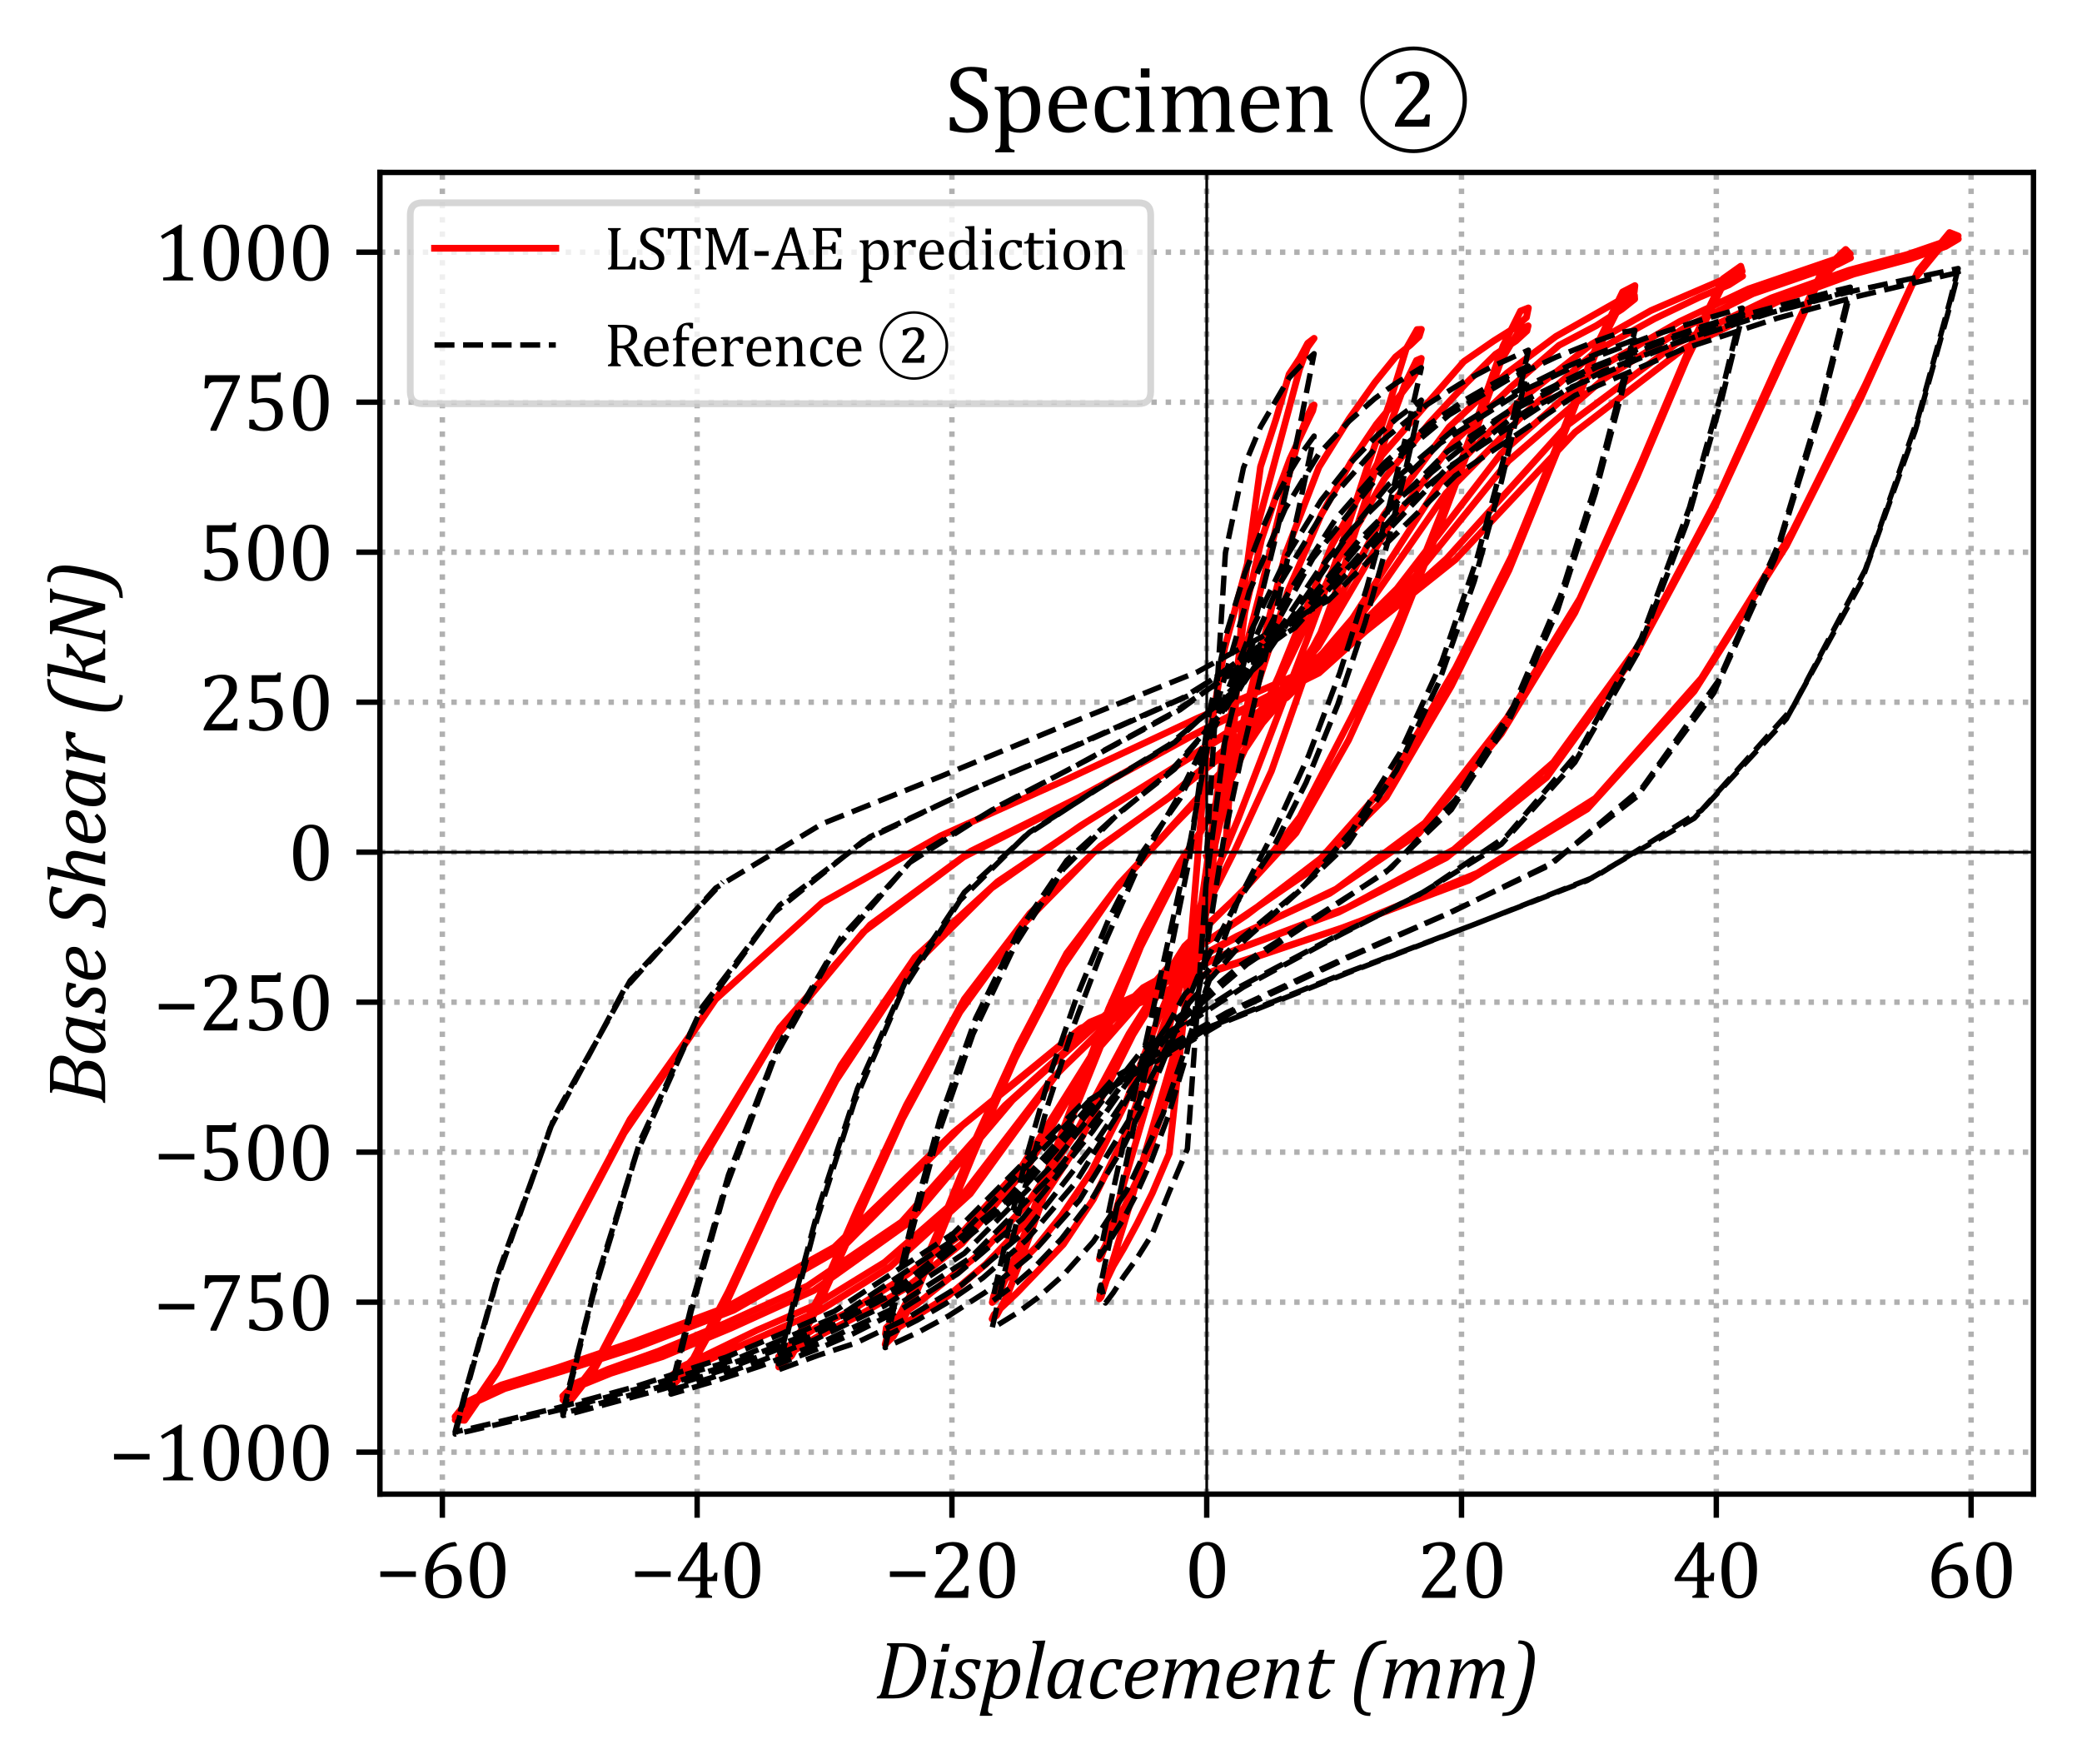 <?xml version="1.0" encoding="utf-8" standalone="no"?>
<!DOCTYPE svg PUBLIC "-//W3C//DTD SVG 1.1//EN"
  "http://www.w3.org/Graphics/SVG/1.1/DTD/svg11.dtd">
<svg xmlns:xlink="http://www.w3.org/1999/xlink" width="308.961pt" height="261.768pt" viewBox="0 0 308.961 261.768" xmlns="http://www.w3.org/2000/svg" version="1.1">
 <defs>
  <style type="text/css">*{stroke-linejoin: round; stroke-linecap: butt}</style>
 </defs>
 <g id="figure_1">
  <g id="patch_1">
   <path d="M 0 261.768 
L 308.961 261.768 
L 308.961 0 
L 0 0 
z
" style="fill: #ffffff"/>
  </g>
  <g id="axes_1">
   <g id="patch_2">
    <path d="M 56.381 221.708 
L 301.761 221.708 
L 301.761 25.588 
L 56.381 25.588 
z
" style="fill: #ffffff"/>
   </g>
   <g id="matplotlib.axis_1">
    <g id="xtick_1">
     <g id="line2d_1">
      <path d="M 65.643 221.708 
L 65.643 25.588 
" clip-path="url(#p927ba35c35)" style="fill: none; stroke-dasharray: 0.8,1.32; stroke-dashoffset: 0; stroke: #b0b0b0; stroke-width: 0.8"/>
     </g>
     <g id="line2d_2">
      <defs>
       <path id="mdd03a6df12" d="M 0 0 
L 0 3.5 
" style="stroke: #000000; stroke-width: 0.8"/>
      </defs>
      <g>
       <use xlink:href="#mdd03a6df12" x="65.643" y="221.708" style="stroke: #000000; stroke-width: 0.8"/>
      </g>
     </g>
     <g id="text_1">
      <!-- −60 -->
      <g transform="translate(55.676 237.093) scale(0.12 -0.12)">
       <defs>
        <path id="Cambria-2212" d="M 397 1613 
L 397 2047 
L 3147 2047 
L 3147 1613 
L 397 1613 
z
" transform="scale(0.016)"/>
        <path id="Cambria-36" d="M 2847 4144 
L 2847 3991 
Q 2366 3991 1994 3784 
Q 1622 3578 1376 3178 
Q 1131 2778 1031 2228 
L 1063 2216 
Q 1325 2403 1579 2490 
Q 1834 2578 2131 2578 
Q 2484 2578 2732 2423 
Q 2981 2269 3106 1989 
Q 3231 1709 3231 1334 
Q 3231 928 3075 617 
Q 2919 306 2592 128 
Q 2266 -50 1788 -50 
Q 1103 -50 754 375 
Q 406 800 406 1628 
Q 406 2184 581 2668 
Q 756 3153 1078 3514 
Q 1400 3875 1825 4083 
Q 2250 4291 2719 4316 
L 2847 4144 
z
M 1916 2250 
Q 1763 2250 1620 2215 
Q 1478 2181 1353 2115 
Q 1228 2050 1109 1950 
Q 1072 1916 1053 1878 
Q 1022 1819 1012 1731 
Q 1003 1644 1003 1438 
Q 1003 841 1203 528 
Q 1403 216 1809 216 
Q 2044 216 2203 297 
Q 2363 378 2461 520 
Q 2559 663 2601 855 
Q 2644 1047 2644 1272 
Q 2644 1734 2453 1992 
Q 2263 2250 1916 2250 
z
" transform="scale(0.016)"/>
        <path id="Cambria-30" d="M 1738 -50 
Q 1063 -50 733 481 
Q 403 1013 403 2094 
Q 403 2669 504 3087 
Q 606 3506 789 3779 
Q 972 4053 1228 4184 
Q 1484 4316 1788 4316 
Q 2472 4316 2806 3787 
Q 3141 3259 3141 2191 
Q 3141 1084 2783 517 
Q 2425 -50 1738 -50 
z
M 1013 2188 
Q 1013 1169 1202 692 
Q 1391 216 1788 216 
Q 2166 216 2348 664 
Q 2531 1113 2531 2053 
Q 2531 2772 2437 3217 
Q 2344 3663 2176 3856 
Q 2009 4050 1772 4050 
Q 1556 4050 1411 3922 
Q 1266 3794 1177 3553 
Q 1088 3313 1050 2967 
Q 1013 2622 1013 2188 
z
" transform="scale(0.016)"/>
       </defs>
       <use xlink:href="#Cambria-2212"/>
       <use xlink:href="#Cambria-36" x="55.371"/>
       <use xlink:href="#Cambria-30" x="110.742"/>
      </g>
     </g>
    </g>
    <g id="xtick_2">
     <g id="line2d_3">
      <path d="M 103.453 221.708 
L 103.453 25.588 
" clip-path="url(#p927ba35c35)" style="fill: none; stroke-dasharray: 0.8,1.32; stroke-dashoffset: 0; stroke: #b0b0b0; stroke-width: 0.8"/>
     </g>
     <g id="line2d_4">
      <g>
       <use xlink:href="#mdd03a6df12" x="103.453" y="221.708" style="stroke: #000000; stroke-width: 0.8"/>
      </g>
     </g>
     <g id="text_2">
      <!-- −40 -->
      <g transform="translate(93.486 237.093) scale(0.12 -0.12)">
       <defs>
        <path id="Cambria-34" d="M 1613 153 
Q 1806 203 1872 264 
Q 1938 325 1958 437 
Q 1978 550 1978 781 
L 1978 1294 
L 241 1294 
L 241 1528 
L 2069 4288 
L 2516 4288 
L 2516 1597 
L 2581 1597 
Q 2763 1597 2841 1623 
Q 2919 1650 2970 1717 
Q 3022 1784 3066 1938 
L 3303 1938 
L 3266 1294 
L 2516 1294 
L 2516 781 
Q 2516 572 2530 475 
Q 2544 378 2576 322 
Q 2609 266 2673 228 
Q 2738 191 2881 153 
L 2881 0 
L 1613 0 
L 1613 153 
z
M 756 1597 
L 1978 1597 
L 1978 2375 
Q 1978 2669 1987 3033 
Q 1997 3397 2009 3581 
L 1978 3581 
L 756 1641 
L 756 1597 
z
" transform="scale(0.016)"/>
       </defs>
       <use xlink:href="#Cambria-2212"/>
       <use xlink:href="#Cambria-34" x="55.371"/>
       <use xlink:href="#Cambria-30" x="110.742"/>
      </g>
     </g>
    </g>
    <g id="xtick_3">
     <g id="line2d_5">
      <path d="M 141.263 221.708 
L 141.263 25.588 
" clip-path="url(#p927ba35c35)" style="fill: none; stroke-dasharray: 0.8,1.32; stroke-dashoffset: 0; stroke: #b0b0b0; stroke-width: 0.8"/>
     </g>
     <g id="line2d_6">
      <g>
       <use xlink:href="#mdd03a6df12" x="141.263" y="221.708" style="stroke: #000000; stroke-width: 0.8"/>
      </g>
     </g>
     <g id="text_3">
      <!-- −20 -->
      <g transform="translate(131.295 237.093) scale(0.12 -0.12)">
       <defs>
        <path id="Cambria-32" d="M 2194 500 
Q 2347 500 2440 519 
Q 2534 538 2590 581 
Q 2647 625 2680 695 
Q 2713 766 2763 913 
L 3028 913 
L 2975 0 
L 403 0 
L 403 150 
Q 538 478 766 822 
Q 994 1166 1413 1631 
Q 1775 2031 1934 2238 
Q 2109 2463 2195 2627 
Q 2281 2791 2318 2936 
Q 2356 3081 2356 3228 
Q 2356 3463 2281 3642 
Q 2206 3822 2051 3925 
Q 1897 4028 1663 4028 
Q 1078 4028 875 3378 
L 497 3378 
L 497 3978 
Q 875 4156 1204 4236 
Q 1534 4316 1797 4316 
Q 2378 4316 2675 4061 
Q 2972 3806 2972 3322 
Q 2972 3156 2939 3017 
Q 2906 2878 2836 2742 
Q 2766 2606 2647 2450 
Q 2528 2294 2384 2133 
Q 2241 1972 1888 1597 
Q 1294 969 1016 500 
L 2194 500 
z
" transform="scale(0.016)"/>
       </defs>
       <use xlink:href="#Cambria-2212"/>
       <use xlink:href="#Cambria-32" x="55.371"/>
       <use xlink:href="#Cambria-30" x="110.742"/>
      </g>
     </g>
    </g>
    <g id="xtick_4">
     <g id="line2d_7">
      <path d="M 179.073 221.708 
L 179.073 25.588 
" clip-path="url(#p927ba35c35)" style="fill: none; stroke-dasharray: 0.8,1.32; stroke-dashoffset: 0; stroke: #b0b0b0; stroke-width: 0.8"/>
     </g>
     <g id="line2d_8">
      <g>
       <use xlink:href="#mdd03a6df12" x="179.073" y="221.708" style="stroke: #000000; stroke-width: 0.8"/>
      </g>
     </g>
     <g id="text_4">
      <!-- 0 -->
      <g transform="translate(175.75 237.093) scale(0.12 -0.12)">
       <use xlink:href="#Cambria-30"/>
      </g>
     </g>
    </g>
    <g id="xtick_5">
     <g id="line2d_9">
      <path d="M 216.883 221.708 
L 216.883 25.588 
" clip-path="url(#p927ba35c35)" style="fill: none; stroke-dasharray: 0.8,1.32; stroke-dashoffset: 0; stroke: #b0b0b0; stroke-width: 0.8"/>
     </g>
     <g id="line2d_10">
      <g>
       <use xlink:href="#mdd03a6df12" x="216.883" y="221.708" style="stroke: #000000; stroke-width: 0.8"/>
      </g>
     </g>
     <g id="text_5">
      <!-- 20 -->
      <g transform="translate(210.238 237.093) scale(0.12 -0.12)">
       <use xlink:href="#Cambria-32"/>
       <use xlink:href="#Cambria-30" x="55.371"/>
      </g>
     </g>
    </g>
    <g id="xtick_6">
     <g id="line2d_11">
      <path d="M 254.693 221.708 
L 254.693 25.588 
" clip-path="url(#p927ba35c35)" style="fill: none; stroke-dasharray: 0.8,1.32; stroke-dashoffset: 0; stroke: #b0b0b0; stroke-width: 0.8"/>
     </g>
     <g id="line2d_12">
      <g>
       <use xlink:href="#mdd03a6df12" x="254.693" y="221.708" style="stroke: #000000; stroke-width: 0.8"/>
      </g>
     </g>
     <g id="text_6">
      <!-- 40 -->
      <g transform="translate(248.048 237.093) scale(0.12 -0.12)">
       <use xlink:href="#Cambria-34"/>
       <use xlink:href="#Cambria-30" x="55.371"/>
      </g>
     </g>
    </g>
    <g id="xtick_7">
     <g id="line2d_13">
      <path d="M 292.502 221.708 
L 292.502 25.588 
" clip-path="url(#p927ba35c35)" style="fill: none; stroke-dasharray: 0.8,1.32; stroke-dashoffset: 0; stroke: #b0b0b0; stroke-width: 0.8"/>
     </g>
     <g id="line2d_14">
      <g>
       <use xlink:href="#mdd03a6df12" x="292.502" y="221.708" style="stroke: #000000; stroke-width: 0.8"/>
      </g>
     </g>
     <g id="text_7">
      <!-- 60 -->
      <g transform="translate(285.857 237.093) scale(0.12 -0.12)">
       <use xlink:href="#Cambria-36"/>
       <use xlink:href="#Cambria-30" x="55.371"/>
      </g>
     </g>
    </g>
    <g id="text_8">
     <!-- Displacement (mm) -->
     <g transform="translate(129.833 252.02) scale(0.12 -0.12)">
      <defs>
       <path id="Cambria-Italic-44" d="M 2134 4266 
Q 2606 4266 2900 4194 
Q 3194 4122 3448 3934 
Q 3703 3747 3831 3436 
Q 3959 3125 3959 2700 
Q 3959 2278 3862 1893 
Q 3766 1509 3584 1186 
Q 3403 863 3150 623 
Q 2897 384 2659 256 
Q 2422 128 2128 64 
Q 1834 0 1444 0 
L 131 0 
L 166 153 
Q 284 172 343 214 
Q 403 256 443 331 
Q 484 406 518 514 
Q 553 622 622 931 
L 1153 3338 
Q 1184 3481 1203 3614 
Q 1222 3747 1222 3841 
Q 1222 3988 1147 4045 
Q 1072 4103 916 4113 
L 950 4266 
L 2134 4266 
z
M 1038 288 
Q 1128 278 1384 278 
Q 1700 278 1958 347 
Q 2216 416 2433 567 
Q 2650 719 2828 972 
Q 3006 1225 3117 1486 
Q 3228 1747 3290 2047 
Q 3353 2347 3353 2681 
Q 3353 3334 3048 3664 
Q 2744 3994 2144 3994 
Q 2006 3994 1847 3984 
L 1038 288 
z
" transform="scale(0.016)"/>
       <path id="Cambria-Italic-69" d="M 1750 4213 
L 1606 3606 
L 1053 3606 
L 1197 4213 
L 1750 4213 
z
M 978 781 
Q 944 622 934 548 
Q 925 475 925 425 
Q 925 331 956 278 
Q 988 225 1053 197 
Q 1119 169 1269 153 
L 1241 0 
L 272 0 
L 744 2106 
Q 784 2288 800 2395 
Q 816 2503 816 2575 
Q 816 2666 789 2716 
Q 763 2766 700 2791 
Q 638 2816 484 2822 
L 519 2988 
L 1281 3016 
L 1466 3016 
L 978 781 
z
" transform="scale(0.016)"/>
       <path id="Cambria-Italic-73" d="M 2063 2259 
Q 2028 2541 1901 2667 
Q 1775 2794 1509 2794 
Q 1363 2794 1244 2739 
Q 1125 2684 1056 2579 
Q 988 2475 988 2334 
Q 988 2219 1034 2123 
Q 1081 2028 1192 1925 
Q 1303 1822 1503 1688 
Q 1806 1484 1928 1293 
Q 2050 1103 2050 853 
Q 2050 559 1909 354 
Q 1769 150 1525 50 
Q 1281 -50 975 -50 
Q 700 -50 461 -9 
Q 222 31 -3 94 
L 144 769 
L 388 769 
Q 409 481 551 339 
Q 694 197 966 197 
Q 1244 197 1400 336 
Q 1556 475 1556 703 
Q 1556 838 1509 944 
Q 1463 1050 1363 1147 
Q 1263 1244 1078 1369 
Q 881 1503 759 1622 
Q 638 1741 570 1883 
Q 503 2025 503 2197 
Q 503 2456 631 2647 
Q 759 2838 995 2938 
Q 1231 3038 1547 3038 
Q 2063 3038 2456 2903 
L 2313 2259 
L 2063 2259 
z
" transform="scale(0.016)"/>
       <path id="Cambria-Italic-70" d="M 669 -553 
Q 638 -703 630 -784 
Q 622 -866 622 -919 
Q 622 -1013 653 -1066 
Q 684 -1119 750 -1147 
Q 816 -1175 966 -1191 
L 941 -1344 
L -25 -1344 
L 766 2131 
Q 825 2394 825 2581 
Q 825 2669 798 2717 
Q 772 2766 708 2789 
Q 644 2813 491 2822 
L 528 2988 
L 1238 3016 
L 1416 3016 
L 1206 2203 
L 1244 2191 
Q 1822 3038 2394 3038 
Q 2734 3038 2923 2778 
Q 3113 2519 3113 2047 
Q 3113 1709 3020 1368 
Q 2928 1028 2764 753 
Q 2600 478 2398 301 
Q 2197 125 1973 37 
Q 1750 -50 1503 -50 
Q 1088 -50 813 131 
L 669 -553 
z
M 1044 1088 
Q 1013 922 1005 834 
Q 997 747 997 663 
Q 997 419 1101 308 
Q 1206 197 1463 197 
Q 1622 197 1756 259 
Q 1891 322 2011 440 
Q 2131 559 2228 728 
Q 2325 897 2401 1120 
Q 2478 1344 2517 1580 
Q 2556 1816 2556 2022 
Q 2556 2350 2464 2511 
Q 2372 2672 2172 2672 
Q 2013 2672 1858 2564 
Q 1703 2456 1518 2218 
Q 1334 1981 1231 1750 
Q 1128 1519 1069 1219 
L 1044 1088 
z
" transform="scale(0.016)"/>
       <path id="Cambria-Italic-6c" d="M 1578 4469 
L 1763 4469 
L 950 781 
Q 916 631 906 554 
Q 897 478 897 425 
Q 897 331 928 278 
Q 959 225 1025 197 
Q 1091 169 1241 153 
L 1216 0 
L 241 0 
L 1047 3588 
Q 1078 3725 1090 3794 
Q 1103 3863 1109 3925 
Q 1116 3988 1116 4034 
Q 1116 4128 1081 4176 
Q 1047 4225 983 4247 
Q 919 4269 753 4278 
L 791 4441 
L 1578 4469 
z
" transform="scale(0.016)"/>
       <path id="Cambria-Italic-61" d="M 2606 2834 
L 2894 3041 
L 3094 2991 
L 2616 869 
Q 2572 681 2556 579 
Q 2541 478 2541 413 
Q 2541 284 2612 226 
Q 2684 169 2888 153 
L 2859 0 
L 1966 0 
L 2163 784 
L 2122 797 
Q 1822 359 1553 156 
Q 1284 -47 984 -47 
Q 641 -47 452 212 
Q 263 472 263 941 
Q 263 1241 331 1542 
Q 400 1844 539 2114 
Q 678 2384 872 2590 
Q 1066 2797 1320 2919 
Q 1575 3041 1875 3041 
Q 2069 3041 2244 2995 
Q 2419 2950 2606 2834 
z
M 2331 1903 
Q 2359 2031 2368 2125 
Q 2378 2219 2378 2328 
Q 2378 2572 2275 2683 
Q 2172 2794 1931 2794 
Q 1800 2794 1681 2751 
Q 1563 2709 1441 2611 
Q 1319 2513 1208 2353 
Q 1097 2194 1006 1966 
Q 916 1738 866 1477 
Q 816 1216 816 969 
Q 816 644 905 483 
Q 994 322 1203 322 
Q 1300 322 1404 365 
Q 1509 409 1637 526 
Q 1766 644 1928 872 
Q 2075 1081 2161 1286 
Q 2247 1491 2303 1769 
L 2331 1903 
z
" transform="scale(0.016)"/>
       <path id="Cambria-Italic-63" d="M 2297 2238 
Q 2291 2475 2258 2581 
Q 2225 2688 2151 2741 
Q 2078 2794 1944 2794 
Q 1628 2794 1376 2542 
Q 1125 2291 965 1830 
Q 806 1369 806 944 
Q 806 813 829 697 
Q 853 581 911 497 
Q 969 413 1064 364 
Q 1159 316 1306 316 
Q 1591 316 1798 423 
Q 2006 531 2238 763 
L 2428 572 
Q 2134 247 1836 97 
Q 1538 -53 1194 -53 
Q 741 -53 506 215 
Q 272 484 272 997 
Q 272 1331 397 1731 
Q 522 2131 762 2434 
Q 1003 2738 1325 2888 
Q 1647 3038 2013 3038 
Q 2263 3038 2448 3009 
Q 2634 2981 2778 2944 
L 2625 2238 
L 2297 2238 
z
" transform="scale(0.016)"/>
       <path id="Cambria-Italic-65" d="M 2544 622 
Q 2313 369 2100 222 
Q 1888 75 1675 12 
Q 1463 -50 1206 -50 
Q 959 -50 781 29 
Q 603 109 486 248 
Q 369 388 312 580 
Q 256 772 256 997 
Q 256 1331 376 1714 
Q 497 2097 740 2401 
Q 984 2706 1325 2873 
Q 1666 3041 2050 3041 
Q 2428 3041 2617 2887 
Q 2806 2734 2806 2409 
Q 2806 1878 2307 1612 
Q 1809 1347 828 1347 
Q 791 1159 791 941 
Q 791 613 919 464 
Q 1047 316 1338 316 
Q 1625 316 1859 441 
Q 2094 566 2350 825 
L 2544 622 
z
M 881 1613 
Q 1169 1616 1386 1645 
Q 1603 1675 1759 1726 
Q 1916 1778 2019 1850 
Q 2122 1922 2183 2008 
Q 2244 2094 2267 2189 
Q 2291 2284 2291 2388 
Q 2291 2578 2202 2686 
Q 2113 2794 1938 2794 
Q 1719 2794 1508 2636 
Q 1297 2478 1136 2211 
Q 975 1944 881 1613 
z
" transform="scale(0.016)"/>
       <path id="Cambria-Italic-6d" d="M 2997 2375 
L 2997 2331 
Q 2997 2309 2994 2284 
Q 3266 2669 3534 2853 
Q 3803 3038 4091 3038 
Q 4388 3038 4542 2870 
Q 4697 2703 4697 2375 
Q 4697 2175 4634 1894 
L 4372 781 
Q 4319 556 4319 425 
Q 4319 331 4350 278 
Q 4381 225 4447 197 
Q 4513 169 4663 153 
L 4634 0 
L 3653 0 
L 4047 1588 
Q 4091 1759 4123 1936 
Q 4156 2113 4156 2256 
Q 4156 2481 4078 2576 
Q 4000 2672 3831 2672 
Q 3709 2672 3557 2572 
Q 3406 2472 3240 2265 
Q 3075 2059 2970 1857 
Q 2866 1656 2803 1366 
L 2519 0 
L 1978 0 
L 2338 1588 
Q 2403 1878 2426 2017 
Q 2450 2156 2450 2256 
Q 2450 2481 2370 2576 
Q 2291 2672 2122 2672 
Q 1997 2672 1845 2570 
Q 1694 2469 1525 2256 
Q 1356 2044 1254 1839 
Q 1153 1634 1097 1353 
L 813 0 
L 272 0 
L 747 2134 
Q 763 2206 789 2347 
Q 816 2488 816 2581 
Q 816 2669 789 2717 
Q 763 2766 698 2789 
Q 634 2813 481 2822 
L 519 2988 
L 1231 3016 
L 1406 3016 
L 1200 2206 
L 1238 2194 
Q 1525 2622 1809 2830 
Q 2094 3038 2384 3038 
Q 2684 3038 2840 2867 
Q 2997 2697 2997 2375 
z
" transform="scale(0.016)"/>
       <path id="Cambria-Italic-6e" d="M 2947 0 
L 1963 0 
L 2359 1588 
Q 2397 1741 2433 1925 
Q 2469 2109 2469 2256 
Q 2469 2478 2392 2575 
Q 2316 2672 2153 2672 
Q 2022 2672 1870 2570 
Q 1719 2469 1553 2267 
Q 1388 2066 1273 1858 
Q 1159 1650 1097 1353 
L 813 0 
L 272 0 
L 747 2134 
Q 763 2206 789 2347 
Q 816 2488 816 2581 
Q 816 2669 789 2717 
Q 763 2766 698 2789 
Q 634 2813 481 2822 
L 519 2988 
L 1228 3016 
L 1406 3016 
L 1197 2203 
L 1234 2191 
Q 1541 2622 1825 2830 
Q 2109 3038 2394 3038 
Q 2697 3038 2853 2870 
Q 3009 2703 3009 2375 
Q 3009 2263 2989 2130 
Q 2969 1997 2944 1894 
L 2681 781 
Q 2628 556 2628 425 
Q 2628 331 2659 278 
Q 2691 225 2756 197 
Q 2822 169 2972 153 
L 2947 0 
z
" transform="scale(0.016)"/>
       <path id="Cambria-Italic-74" d="M 2109 575 
Q 1853 266 1603 108 
Q 1353 -50 1072 -50 
Q 741 -50 578 119 
Q 416 288 416 609 
Q 416 806 472 1050 
L 859 2672 
L 394 2672 
L 428 2831 
Q 613 2853 720 2911 
Q 828 2969 901 3064 
Q 975 3159 1037 3312 
Q 1100 3466 1194 3759 
L 1625 3759 
L 1453 2988 
L 2444 2988 
L 2375 2672 
L 1381 2672 
L 1081 1459 
Q 956 953 956 703 
Q 956 513 1039 414 
Q 1122 316 1281 316 
Q 1425 316 1583 427 
Q 1741 538 1928 763 
L 2109 575 
z
" transform="scale(0.016)"/>
       <path id="Cambria-Italic-20" transform="scale(0.016)"/>
       <path id="Cambria-Italic-28" d="M 1616 -1359 
Q 1172 -1359 897 -1200 
Q 622 -1041 498 -736 
Q 375 -431 375 28 
Q 375 353 431 747 
Q 506 1253 648 1875 
Q 791 2497 928 2906 
Q 1088 3372 1272 3667 
Q 1456 3963 1675 4134 
Q 1894 4306 2172 4391 
Q 2478 4484 2906 4484 
L 2850 4228 
Q 2575 4228 2397 4165 
Q 2219 4103 2078 3978 
Q 1916 3834 1769 3575 
Q 1597 3266 1438 2766 
Q 1300 2334 1163 1713 
Q 1050 1203 981 797 
Q 888 228 888 -147 
Q 888 -513 977 -722 
Q 1066 -931 1233 -1017 
Q 1400 -1103 1672 -1103 
L 1616 -1359 
z
" transform="scale(0.016)"/>
       <path id="Cambria-Italic-29" d="M 794 4484 
Q 1238 4484 1513 4325 
Q 1788 4166 1911 3861 
Q 2034 3556 2034 3097 
Q 2034 2778 1978 2394 
Q 1903 1850 1747 1184 
Q 1600 569 1466 178 
Q 1313 -263 1133 -552 
Q 953 -841 733 -1012 
Q 513 -1184 234 -1266 
Q -72 -1359 -497 -1359 
L -441 -1103 
Q -166 -1103 11 -1040 
Q 188 -978 325 -856 
Q 494 -709 644 -441 
Q 819 -125 973 367 
Q 1128 859 1266 1506 
Q 1375 2006 1438 2394 
Q 1522 2922 1522 3272 
Q 1522 3641 1431 3850 
Q 1341 4059 1173 4143 
Q 1006 4228 738 4228 
L 794 4484 
z
" transform="scale(0.016)"/>
      </defs>
      <use xlink:href="#Cambria-Italic-44"/>
      <use xlink:href="#Cambria-Italic-69" x="64.648"/>
      <use xlink:href="#Cambria-Italic-73" x="91.748"/>
      <use xlink:href="#Cambria-Italic-70" x="129.932"/>
      <use xlink:href="#Cambria-Italic-6c" x="182.617"/>
      <use xlink:href="#Cambria-Italic-61" x="209.277"/>
      <use xlink:href="#Cambria-Italic-63" x="261.865"/>
      <use xlink:href="#Cambria-Italic-65" x="305.176"/>
      <use xlink:href="#Cambria-Italic-6d" x="350.879"/>
      <use xlink:href="#Cambria-Italic-65" x="430.762"/>
      <use xlink:href="#Cambria-Italic-6e" x="476.465"/>
      <use xlink:href="#Cambria-Italic-74" x="529.98"/>
      <use xlink:href="#Cambria-Italic-20" x="564.502"/>
      <use xlink:href="#Cambria-Italic-28" x="586.523"/>
      <use xlink:href="#Cambria-Italic-6d" x="623.682"/>
      <use xlink:href="#Cambria-Italic-6d" x="703.564"/>
      <use xlink:href="#Cambria-Italic-29" x="783.447"/>
     </g>
    </g>
   </g>
   <g id="matplotlib.axis_2">
    <g id="ytick_1">
     <g id="line2d_15">
      <path d="M 56.381 215.478 
L 301.761 215.478 
" clip-path="url(#p927ba35c35)" style="fill: none; stroke-dasharray: 0.8,1.32; stroke-dashoffset: 0; stroke: #b0b0b0; stroke-width: 0.8"/>
     </g>
     <g id="line2d_16">
      <defs>
       <path id="m037e8d081a" d="M 0 0 
L -3.5 0 
" style="stroke: #000000; stroke-width: 0.8"/>
      </defs>
      <g>
       <use xlink:href="#m037e8d081a" x="56.381" y="215.478" style="stroke: #000000; stroke-width: 0.8"/>
      </g>
     </g>
     <g id="text_9">
      <!-- −1000 -->
      <g transform="translate(16.156 219.67) scale(0.12 -0.12)">
       <defs>
        <path id="Cambria-31" d="M 2172 816 
Q 2172 634 2192 542 
Q 2213 450 2264 392 
Q 2316 334 2412 301 
Q 2509 269 2656 251 
Q 2803 234 3044 228 
L 3044 0 
L 734 0 
L 734 228 
Q 1081 244 1229 270 
Q 1378 297 1456 350 
Q 1534 403 1570 500 
Q 1606 597 1606 816 
L 1606 3350 
Q 1606 3475 1562 3533 
Q 1519 3591 1434 3591 
Q 1334 3591 1150 3487 
Q 966 3384 694 3203 
L 556 3444 
L 2019 4316 
L 2191 4316 
Q 2172 4016 2172 3484 
L 2172 816 
z
" transform="scale(0.016)"/>
       </defs>
       <use xlink:href="#Cambria-2212"/>
       <use xlink:href="#Cambria-31" x="55.371"/>
       <use xlink:href="#Cambria-30" x="110.742"/>
       <use xlink:href="#Cambria-30" x="166.113"/>
       <use xlink:href="#Cambria-30" x="221.484"/>
      </g>
     </g>
    </g>
    <g id="ytick_2">
     <g id="line2d_17">
      <path d="M 56.381 193.221 
L 301.761 193.221 
" clip-path="url(#p927ba35c35)" style="fill: none; stroke-dasharray: 0.8,1.32; stroke-dashoffset: 0; stroke: #b0b0b0; stroke-width: 0.8"/>
     </g>
     <g id="line2d_18">
      <g>
       <use xlink:href="#m037e8d081a" x="56.381" y="193.221" style="stroke: #000000; stroke-width: 0.8"/>
      </g>
     </g>
     <g id="text_10">
      <!-- −750 -->
      <g transform="translate(22.801 197.413) scale(0.12 -0.12)">
       <defs>
        <path id="Cambria-37" d="M 3206 4116 
L 1388 -22 
L 934 -22 
L 934 131 
L 2619 3697 
L 2619 3744 
L 1244 3744 
Q 1116 3744 1039 3720 
Q 963 3697 911 3653 
Q 859 3609 825 3537 
Q 791 3466 731 3253 
L 463 3253 
L 525 4266 
L 3206 4266 
L 3206 4116 
z
" transform="scale(0.016)"/>
        <path id="Cambria-35" d="M 469 172 
L 469 834 
L 847 834 
Q 941 516 1130 366 
Q 1319 216 1619 216 
Q 2034 216 2246 466 
Q 2459 716 2459 1213 
Q 2459 1544 2346 1761 
Q 2234 1978 2043 2075 
Q 1853 2172 1600 2172 
Q 1388 2172 1234 2145 
Q 1081 2119 906 2063 
L 656 2209 
L 656 4266 
L 2378 4266 
Q 2484 4266 2531 4283 
Q 2578 4300 2606 4336 
Q 2634 4372 2672 4472 
L 2916 4472 
L 2869 3747 
L 1072 3747 
L 1072 2375 
Q 1234 2444 1425 2478 
Q 1616 2513 1806 2513 
Q 2178 2513 2465 2361 
Q 2753 2209 2909 1929 
Q 3066 1650 3066 1281 
Q 3066 863 2891 563 
Q 2716 263 2384 106 
Q 2053 -50 1600 -50 
Q 1059 -50 469 172 
z
" transform="scale(0.016)"/>
       </defs>
       <use xlink:href="#Cambria-2212"/>
       <use xlink:href="#Cambria-37" x="55.371"/>
       <use xlink:href="#Cambria-35" x="110.742"/>
       <use xlink:href="#Cambria-30" x="166.113"/>
      </g>
     </g>
    </g>
    <g id="ytick_3">
     <g id="line2d_19">
      <path d="M 56.381 170.964 
L 301.761 170.964 
" clip-path="url(#p927ba35c35)" style="fill: none; stroke-dasharray: 0.8,1.32; stroke-dashoffset: 0; stroke: #b0b0b0; stroke-width: 0.8"/>
     </g>
     <g id="line2d_20">
      <g>
       <use xlink:href="#m037e8d081a" x="56.381" y="170.964" style="stroke: #000000; stroke-width: 0.8"/>
      </g>
     </g>
     <g id="text_11">
      <!-- −500 -->
      <g transform="translate(22.801 175.156) scale(0.12 -0.12)">
       <use xlink:href="#Cambria-2212"/>
       <use xlink:href="#Cambria-35" x="55.371"/>
       <use xlink:href="#Cambria-30" x="110.742"/>
       <use xlink:href="#Cambria-30" x="166.113"/>
      </g>
     </g>
    </g>
    <g id="ytick_4">
     <g id="line2d_21">
      <path d="M 56.381 148.707 
L 301.761 148.707 
" clip-path="url(#p927ba35c35)" style="fill: none; stroke-dasharray: 0.8,1.32; stroke-dashoffset: 0; stroke: #b0b0b0; stroke-width: 0.8"/>
     </g>
     <g id="line2d_22">
      <g>
       <use xlink:href="#m037e8d081a" x="56.381" y="148.707" style="stroke: #000000; stroke-width: 0.8"/>
      </g>
     </g>
     <g id="text_12">
      <!-- −250 -->
      <g transform="translate(22.801 152.899) scale(0.12 -0.12)">
       <use xlink:href="#Cambria-2212"/>
       <use xlink:href="#Cambria-32" x="55.371"/>
       <use xlink:href="#Cambria-35" x="110.742"/>
       <use xlink:href="#Cambria-30" x="166.113"/>
      </g>
     </g>
    </g>
    <g id="ytick_5">
     <g id="line2d_23">
      <path d="M 56.381 126.45 
L 301.761 126.45 
" clip-path="url(#p927ba35c35)" style="fill: none; stroke-dasharray: 0.8,1.32; stroke-dashoffset: 0; stroke: #b0b0b0; stroke-width: 0.8"/>
     </g>
     <g id="line2d_24">
      <g>
       <use xlink:href="#m037e8d081a" x="56.381" y="126.45" style="stroke: #000000; stroke-width: 0.8"/>
      </g>
     </g>
     <g id="text_13">
      <!-- 0 -->
      <g transform="translate(42.736 130.642) scale(0.12 -0.12)">
       <use xlink:href="#Cambria-30"/>
      </g>
     </g>
    </g>
    <g id="ytick_6">
     <g id="line2d_25">
      <path d="M 56.381 104.193 
L 301.761 104.193 
" clip-path="url(#p927ba35c35)" style="fill: none; stroke-dasharray: 0.8,1.32; stroke-dashoffset: 0; stroke: #b0b0b0; stroke-width: 0.8"/>
     </g>
     <g id="line2d_26">
      <g>
       <use xlink:href="#m037e8d081a" x="56.381" y="104.193" style="stroke: #000000; stroke-width: 0.8"/>
      </g>
     </g>
     <g id="text_14">
      <!-- 250 -->
      <g transform="translate(29.446 108.386) scale(0.12 -0.12)">
       <use xlink:href="#Cambria-32"/>
       <use xlink:href="#Cambria-35" x="55.371"/>
       <use xlink:href="#Cambria-30" x="110.742"/>
      </g>
     </g>
    </g>
    <g id="ytick_7">
     <g id="line2d_27">
      <path d="M 56.381 81.936 
L 301.761 81.936 
" clip-path="url(#p927ba35c35)" style="fill: none; stroke-dasharray: 0.8,1.32; stroke-dashoffset: 0; stroke: #b0b0b0; stroke-width: 0.8"/>
     </g>
     <g id="line2d_28">
      <g>
       <use xlink:href="#m037e8d081a" x="56.381" y="81.936" style="stroke: #000000; stroke-width: 0.8"/>
      </g>
     </g>
     <g id="text_15">
      <!-- 500 -->
      <g transform="translate(29.446 86.129) scale(0.12 -0.12)">
       <use xlink:href="#Cambria-35"/>
       <use xlink:href="#Cambria-30" x="55.371"/>
       <use xlink:href="#Cambria-30" x="110.742"/>
      </g>
     </g>
    </g>
    <g id="ytick_8">
     <g id="line2d_29">
      <path d="M 56.381 59.679 
L 301.761 59.679 
" clip-path="url(#p927ba35c35)" style="fill: none; stroke-dasharray: 0.8,1.32; stroke-dashoffset: 0; stroke: #b0b0b0; stroke-width: 0.8"/>
     </g>
     <g id="line2d_30">
      <g>
       <use xlink:href="#m037e8d081a" x="56.381" y="59.679" style="stroke: #000000; stroke-width: 0.8"/>
      </g>
     </g>
     <g id="text_16">
      <!-- 750 -->
      <g transform="translate(29.446 63.872) scale(0.12 -0.12)">
       <use xlink:href="#Cambria-37"/>
       <use xlink:href="#Cambria-35" x="55.371"/>
       <use xlink:href="#Cambria-30" x="110.742"/>
      </g>
     </g>
    </g>
    <g id="ytick_9">
     <g id="line2d_31">
      <path d="M 56.381 37.422 
L 301.761 37.422 
" clip-path="url(#p927ba35c35)" style="fill: none; stroke-dasharray: 0.8,1.32; stroke-dashoffset: 0; stroke: #b0b0b0; stroke-width: 0.8"/>
     </g>
     <g id="line2d_32">
      <g>
       <use xlink:href="#m037e8d081a" x="56.381" y="37.422" style="stroke: #000000; stroke-width: 0.8"/>
      </g>
     </g>
     <g id="text_17">
      <!-- 1000 -->
      <g transform="translate(22.801 41.615) scale(0.12 -0.12)">
       <use xlink:href="#Cambria-31"/>
       <use xlink:href="#Cambria-30" x="55.371"/>
       <use xlink:href="#Cambria-30" x="110.742"/>
       <use xlink:href="#Cambria-30" x="166.113"/>
      </g>
     </g>
    </g>
    <g id="text_18">
     <!-- Base Shear (kN) -->
     <g transform="translate(15.607 163.934) rotate(-90) scale(0.12 -0.12)">
      <defs>
       <path id="Cambria-Italic-42" d="M 2797 2184 
Q 3088 2069 3244 1855 
Q 3400 1641 3400 1369 
Q 3400 1047 3283 792 
Q 3166 538 2912 347 
Q 2659 156 2331 78 
Q 2003 0 1522 0 
L 131 0 
L 166 153 
Q 284 172 343 214 
Q 403 256 443 331 
Q 484 406 518 514 
Q 553 622 622 931 
L 1153 3338 
Q 1222 3650 1222 3831 
Q 1222 3984 1150 4043 
Q 1078 4103 916 4113 
L 950 4266 
L 2497 4266 
Q 2966 4266 3248 4167 
Q 3531 4069 3664 3878 
Q 3797 3688 3797 3400 
Q 3797 2991 3547 2686 
Q 3297 2381 2803 2219 
L 2797 2184 
z
M 1934 2353 
Q 2259 2353 2457 2397 
Q 2656 2441 2781 2528 
Q 2906 2616 3004 2733 
Q 3103 2850 3161 3009 
Q 3219 3169 3219 3384 
Q 3219 3519 3172 3636 
Q 3125 3753 3011 3836 
Q 2897 3919 2748 3955 
Q 2600 3991 2353 3991 
Q 2081 3991 1847 3981 
L 1494 2353 
L 1934 2353 
z
M 1041 288 
Q 1284 275 1497 275 
Q 1969 275 2226 394 
Q 2484 513 2643 781 
Q 2803 1050 2803 1425 
Q 2803 1628 2723 1768 
Q 2644 1909 2470 1993 
Q 2297 2078 1994 2078 
L 1428 2078 
L 1041 288 
z
" transform="scale(0.016)"/>
       <path id="Cambria-Italic-53" d="M 497 972 
Q 497 594 672 408 
Q 847 222 1219 222 
Q 1506 222 1712 328 
Q 1919 434 2025 629 
Q 2131 825 2131 1094 
Q 2131 1284 2064 1429 
Q 1997 1575 1861 1708 
Q 1725 1841 1469 2013 
Q 1238 2169 1084 2320 
Q 931 2472 840 2659 
Q 750 2847 750 3078 
Q 750 3447 928 3728 
Q 1106 4009 1431 4162 
Q 1756 4316 2181 4316 
Q 2469 4316 2714 4277 
Q 2959 4238 3256 4144 
L 3081 3341 
L 2781 3341 
Q 2769 3606 2700 3757 
Q 2631 3909 2503 3975 
Q 2375 4041 2163 4041 
Q 1903 4041 1706 3934 
Q 1509 3828 1406 3645 
Q 1303 3463 1303 3238 
Q 1303 3075 1359 2947 
Q 1416 2819 1539 2695 
Q 1663 2572 1900 2409 
Q 2206 2197 2367 2030 
Q 2528 1863 2604 1675 
Q 2681 1488 2681 1241 
Q 2681 863 2498 567 
Q 2316 272 1983 111 
Q 1650 -50 1225 -50 
Q 934 -50 607 -6 
Q 281 38 9 113 
L 197 972 
L 497 972 
z
" transform="scale(0.016)"/>
       <path id="Cambria-Italic-68" d="M 2916 0 
L 1934 0 
L 2328 1588 
Q 2372 1759 2405 1936 
Q 2438 2113 2438 2256 
Q 2438 2481 2363 2576 
Q 2288 2672 2109 2672 
Q 1981 2672 1826 2565 
Q 1672 2459 1500 2242 
Q 1328 2025 1226 1826 
Q 1125 1628 1066 1353 
L 781 0 
L 241 0 
L 1044 3572 
Q 1078 3728 1092 3798 
Q 1106 3869 1112 3928 
Q 1119 3988 1119 4034 
Q 1119 4166 1039 4219 
Q 959 4272 753 4278 
L 791 4441 
L 1581 4469 
L 1763 4469 
L 1225 2303 
L 1263 2291 
Q 1556 2681 1822 2859 
Q 2088 3038 2363 3038 
Q 2666 3038 2822 2870 
Q 2978 2703 2978 2375 
Q 2978 2175 2916 1894 
L 2653 781 
Q 2622 647 2609 565 
Q 2597 484 2597 425 
Q 2597 328 2630 275 
Q 2663 222 2730 195 
Q 2797 169 2944 153 
L 2916 0 
z
" transform="scale(0.016)"/>
       <path id="Cambria-Italic-72" d="M 1244 3016 
L 1431 3016 
L 1213 2247 
L 1250 2234 
Q 1547 2644 1830 2841 
Q 2113 3038 2413 3038 
Q 2641 3038 2794 3003 
L 2644 2303 
L 2322 2303 
Q 2297 2466 2244 2550 
Q 2191 2634 2078 2634 
Q 1956 2634 1797 2509 
Q 1638 2384 1472 2165 
Q 1306 1947 1223 1762 
Q 1141 1578 1097 1353 
L 813 0 
L 272 0 
L 747 2134 
Q 813 2428 813 2581 
Q 813 2669 784 2717 
Q 756 2766 693 2789 
Q 631 2813 481 2822 
L 516 2988 
L 1244 3016 
z
" transform="scale(0.016)"/>
       <path id="Cambria-Italic-6b" d="M 1150 1741 
L 1250 1741 
Q 1347 1741 1459 1778 
Q 1572 1816 1700 1895 
Q 1828 1975 2044 2147 
Q 2206 2278 2284 2370 
Q 2363 2463 2391 2531 
Q 2419 2600 2419 2663 
Q 2419 2816 2206 2834 
L 2241 2988 
L 3253 2988 
L 3313 2834 
Q 3053 2600 2763 2375 
L 1972 1759 
L 2441 575 
Q 2503 416 2568 330 
Q 2634 244 2720 203 
Q 2806 163 2941 153 
L 2906 0 
L 2072 0 
L 1616 1284 
Q 1572 1406 1540 1450 
Q 1509 1494 1468 1512 
Q 1428 1531 1338 1531 
L 1106 1531 
L 781 0 
L 241 0 
L 1044 3572 
Q 1078 3728 1092 3798 
Q 1106 3869 1112 3928 
Q 1119 3988 1119 4034 
Q 1119 4166 1039 4219 
Q 959 4272 753 4278 
L 791 4441 
L 1581 4469 
L 1763 4469 
L 1150 1741 
z
" transform="scale(0.016)"/>
       <path id="Cambria-Italic-4e" d="M 4463 4266 
L 4428 4113 
Q 4309 4088 4257 4056 
Q 4206 4025 4164 3962 
Q 4122 3900 4080 3767 
Q 4038 3634 3972 3334 
L 3238 0 
L 2813 0 
L 1900 2681 
Q 1734 3163 1609 3641 
L 1569 3641 
Q 1550 3481 1465 3032 
Q 1381 2584 1288 2156 
L 1013 909 
Q 984 778 965 656 
Q 947 534 947 422 
Q 947 281 1017 223 
Q 1088 166 1253 153 
L 1219 0 
L 125 0 
L 159 153 
Q 278 172 337 214 
Q 397 256 437 331 
Q 478 406 512 514 
Q 547 622 616 931 
L 1147 3338 
Q 1178 3472 1197 3594 
Q 1216 3716 1216 3841 
Q 1216 3988 1141 4045 
Q 1066 4103 909 4113 
L 944 4266 
L 1941 4266 
L 2766 1831 
Q 2944 1306 3041 944 
L 3075 944 
Q 3100 1134 3189 1578 
Q 3278 2022 3353 2353 
L 3572 3338 
Q 3594 3441 3617 3581 
Q 3641 3722 3641 3841 
Q 3641 3988 3566 4045 
Q 3491 4103 3334 4113 
L 3369 4266 
L 4463 4266 
z
" transform="scale(0.016)"/>
      </defs>
      <use xlink:href="#Cambria-Italic-42"/>
      <use xlink:href="#Cambria-Italic-61" x="59.619"/>
      <use xlink:href="#Cambria-Italic-73" x="112.207"/>
      <use xlink:href="#Cambria-Italic-65" x="150.391"/>
      <use xlink:href="#Cambria-Italic-20" x="196.094"/>
      <use xlink:href="#Cambria-Italic-53" x="218.115"/>
      <use xlink:href="#Cambria-Italic-68" x="266.26"/>
      <use xlink:href="#Cambria-Italic-65" x="319.287"/>
      <use xlink:href="#Cambria-Italic-61" x="364.99"/>
      <use xlink:href="#Cambria-Italic-72" x="417.578"/>
      <use xlink:href="#Cambria-Italic-20" x="458.301"/>
      <use xlink:href="#Cambria-Italic-28" x="480.322"/>
      <use xlink:href="#Cambria-Italic-6b" x="517.48"/>
      <use xlink:href="#Cambria-Italic-4e" x="567.188"/>
      <use xlink:href="#Cambria-Italic-29" x="634.277"/>
     </g>
    </g>
   </g>
   <g id="line2d_33">
    <path d="M 179.073 127.144 
L 181.845 126.166 
L 184.533 87.828 
L 187.054 69.25 
L 189.332 62.269 
L 191.297 55.527 
L 192.889 53.123 
L 194.059 50.928 
L 195.007 50.199 
L 194.025 51.565 
L 192.839 54.831 
L 181.747 96.141 
L 178.973 112.191 
L 176.202 145.864 
L 173.519 171.146 
L 171.005 177.037 
L 168.738 181.571 
L 166.785 185.189 
L 165.208 187.851 
L 163.356 191.721 
L 163.139 192.732 
L 163.408 192.433 
L 165.357 186.349 
L 168.967 174.387 
L 173.8 157.823 
L 176.497 147.79 
L 179.272 134.06 
L 182.041 110.929 
L 184.72 90.892 
L 187.226 79.984 
L 189.484 73.26 
L 191.424 68.087 
L 194.126 62.341 
L 194.805 60.947 
L 195.005 60.096 
L 194.719 60.289 
L 193.955 61.825 
L 192.738 65.117 
L 191.103 71.14 
L 186.794 88.701 
L 184.252 98.387 
L 181.551 111.411 
L 176.007 149.714 
L 173.333 162.515 
L 170.834 169.854 
L 168.587 175.387 
L 165.111 182.806 
L 163.325 186.153 
L 163.142 186.809 
L 163.446 186.385 
L 164.226 184.329 
L 171.438 159.615 
L 173.988 150.631 
L 176.693 140.465 
L 179.869 127.271 
L 185.4 103.241 
L 190.738 82.227 
L 195.72 69.33 
L 200.194 62.156 
L 204.024 56.759 
L 207.093 52.965 
L 209.307 51.176 
L 210.598 49.941 
L 210.929 48.867 
L 210.287 48.9 
L 208.693 51.703 
L 206.195 59.842 
L 202.871 69.408 
L 198.82 81.691 
L 194.167 94.384 
L 183.635 121.765 
L 178.078 135.176 
L 172.551 152.464 
L 167.223 167.843 
L 162.256 177.946 
L 157.803 184.643 
L 150.959 191.8 
L 147.519 195.062 
L 147.223 195.712 
L 147.9 195.199 
L 149.527 192.107 
L 152.055 185.446 
L 159.482 164.81 
L 169.282 140.483 
L 174.708 129.779 
L 180.267 119.601 
L 185.789 104.201 
L 191.107 87.738 
L 196.058 76.4 
L 200.49 68.542 
L 204.27 62.932 
L 207.28 59.278 
L 209.43 56.491 
L 210.654 54.412 
L 210.915 53.176 
L 210.204 53.476 
L 208.544 56.852 
L 205.984 63.816 
L 198.506 87.035 
L 193.815 99.808 
L 188.674 114.419 
L 183.241 126.203 
L 177.68 137.209 
L 172.162 150.475 
L 166.854 164.084 
L 161.92 173.895 
L 157.508 180.375 
L 153.755 185.027 
L 150.773 188.054 
L 148.655 190.481 
L 147.465 192.267 
L 147.239 193.265 
L 147.985 192.577 
L 149.678 188.762 
L 152.268 182.51 
L 155.676 173.098 
L 164.507 149.71 
L 169.661 138.175 
L 175.102 127.95 
L 181.46 118.358 
L 189.731 100.374 
L 197.676 80.84 
L 205.054 67.581 
L 217.231 53.646 
L 221.658 50.587 
L 224.787 48.627 
L 226.521 47.102 
L 226.808 45.69 
L 225.638 46.15 
L 223.049 51.322 
L 219.117 62.33 
L 213.964 75.926 
L 207.747 91.45 
L 200.655 106.247 
L 192.904 121.194 
L 184.732 131.847 
L 176.387 140.211 
L 168.124 153.55 
L 160.195 169.486 
L 152.842 180.739 
L 146.289 187.583 
L 140.736 192.28 
L 133.272 197.012 
L 131.589 198.591 
L 131.354 199.48 
L 132.575 198.308 
L 135.215 193.636 
L 139.192 184.144 
L 144.386 171.419 
L 150.638 157.09 
L 157.758 143.38 
L 165.527 132.075 
L 173.71 122.797 
L 182.056 113.618 
L 190.312 100.103 
L 198.224 83.645 
L 205.553 70.868 
L 212.073 62.809 
L 217.587 56.865 
L 221.926 52.567 
L 224.958 50.587 
L 226.59 49.093 
L 226.773 48.34 
L 225.5 48.943 
L 222.811 53.386 
L 218.788 64.494 
L 213.553 78.358 
L 207.267 94.184 
L 200.12 109.835 
L 192.332 123.601 
L 184.139 132.523 
L 175.791 140.392 
L 167.544 153.383 
L 159.648 168.08 
L 152.345 178.729 
L 145.857 185.641 
L 136.088 193.498 
L 133.105 195.488 
L 131.524 197.005 
L 131.394 197.933 
L 132.718 196.568 
L 135.456 191.447 
L 139.525 181.922 
L 144.8 168.946 
L 151.12 155.147 
L 158.294 141.456 
L 166.101 131.136 
L 174.304 122.319 
L 183.845 112.571 
L 194.831 96.036 
L 205.336 76.419 
L 215.04 63.365 
L 223.646 55.338 
L 230.893 49.919 
L 242.511 43.328 
L 242.615 42.377 
L 240.781 43.322 
L 237.065 50.998 
L 231.579 64.805 
L 224.492 82.166 
L 216.019 99.069 
L 206.419 115.63 
L 195.985 127.384 
L 185.035 135.758 
L 173.903 143.212 
L 162.929 155.694 
L 152.448 173.225 
L 142.778 184.507 
L 134.216 191.267 
L 127.022 195.432 
L 121.416 198.275 
L 117.568 200.574 
L 115.597 202.112 
L 115.563 202.847 
L 117.465 201.191 
L 121.247 194.208 
L 133.934 166.016 
L 142.452 150.175 
L 152.086 136.908 
L 162.545 126.241 
L 173.507 118.246 
L 184.639 108.697 
L 195.601 95.975 
L 206.059 78.135 
L 215.694 65.653 
L 224.212 57.44 
L 231.352 51.241 
L 236.898 48.316 
L 240.68 45.887 
L 242.583 44.378 
L 242.548 43.816 
L 240.577 45.025 
L 236.73 52.612 
L 231.124 66.918 
L 223.93 84.606 
L 215.367 101.807 
L 205.698 118.317 
L 195.216 128.703 
L 173.11 143.742 
L 162.16 156.266 
L 151.726 172.919 
L 142.127 183.609 
L 133.654 189.832 
L 126.566 194.324 
L 121.081 197.049 
L 117.364 199.433 
L 115.53 201.306 
L 115.635 202.005 
L 117.674 199.646 
L 121.587 192.316 
L 127.253 179.393 
L 134.499 163.979 
L 143.106 148.243 
L 152.81 135.553 
L 163.315 125.533 
L 174.3 117.781 
L 187.021 107.681 
L 200.693 91.778 
L 213.705 71.649 
L 225.66 59.346 
L 236.195 51.059 
L 244.987 46.086 
L 258.538 40.262 
L 258.321 39.497 
L 255.686 41.368 
L 250.714 51.676 
L 243.557 68.628 
L 234.433 88.833 
L 223.62 106.538 
L 211.448 122.109 
L 198.288 131.919 
L 184.542 138.555 
L 170.629 146.01 
L 156.974 159.185 
L 143.993 177.134 
L 132.083 187.983 
L 121.605 194.509 
L 101.694 203.333 
L 99.573 204.839 
L 99.877 205.514 
L 102.597 202.739 
L 107.65 193.631 
L 114.882 177.856 
L 124.072 160.325 
L 134.939 143.889 
L 147.153 131.773 
L 160.341 122.531 
L 174.1 113.944 
L 188.011 104.806 
L 201.649 91.793 
L 214.598 73.166 
L 226.464 61.161 
L 236.884 52.076 
L 245.54 47.284 
L 252.169 44.116 
L 256.568 42.268 
L 258.603 40.967 
L 258.212 40.577 
L 255.407 42.849 
L 250.273 53.435 
L 242.968 70.628 
L 233.713 90.916 
L 222.791 108.876 
L 210.536 123.677 
L 197.321 132.566 
L 183.549 138.92 
L 169.641 146.552 
L 156.02 160.181 
L 143.103 177.006 
L 131.283 187.302 
L 120.92 193.672 
L 112.332 197.393 
L 101.463 202.672 
L 99.514 204.246 
L 99.992 204.802 
L 102.882 201.576 
L 108.097 191.617 
L 115.477 175.795 
L 124.796 158.088 
L 135.771 142.056 
L 148.068 130.811 
L 161.31 121.928 
L 190.984 103.494 
L 207.307 87.342 
L 222.769 67.262 
L 236.898 54.798 
L 249.262 47.709 
L 259.486 42.865 
L 274.573 37.701 
L 273.895 37.01 
L 270.325 40.378 
L 263.971 53.696 
L 255.027 73.572 
L 243.766 94.936 
L 230.532 113.115 
L 215.728 126.071 
L 199.806 134.742 
L 183.251 140.974 
L 166.569 148.658 
L 150.268 163.232 
L 134.846 181.435 
L 120.774 191.486 
L 108.479 197.072 
L 98.338 201.305 
L 90.66 203.773 
L 85.679 205.791 
L 83.547 207.723 
L 84.329 208.281 
L 88.001 203.583 
L 94.451 191.791 
L 103.483 173.472 
L 114.82 154.279 
L 128.118 138.293 
L 142.97 127.173 
L 158.923 119.045 
L 175.491 109.859 
L 192.168 101.233 
L 208.446 87.418 
L 223.828 68.418 
L 237.844 56.341 
L 250.068 48.589 
L 260.126 43.579 
L 272.593 39.276 
L 274.621 38.259 
L 273.735 37.978 
L 269.962 41.568 
L 263.415 55.932 
L 254.296 75.617 
L 242.882 96.853 
L 229.522 115.353 
L 214.622 127.275 
L 198.639 135.36 
L 182.058 141.431 
L 165.386 149.367 
L 149.132 164.041 
L 133.791 181.327 
L 119.832 190.809 
L 107.679 196.336 
L 97.705 200.5 
L 90.212 203.19 
L 85.431 205.238 
L 83.506 207.169 
L 84.496 207.468 
L 88.371 202.409 
L 95.013 189.659 
L 104.22 171.355 
L 115.709 152.523 
L 129.132 137.232 
L 144.078 126.298 
L 160.092 118.341 
L 176.685 109.298 
L 195.73 99.866 
L 214.665 82.9 
L 232.514 63.151 
L 248.733 51.014 
L 262.827 44.221 
L 274.366 40.106 
L 282.998 37.78 
L 288.46 35.898 
L 290.585 35.011 
L 289.309 34.502 
L 284.669 40.125 
L 276.809 57.092 
L 265.966 78.901 
L 252.474 100.651 
L 236.742 118.463 
L 219.251 129.557 
L 200.534 137.244 
L 181.163 143.632 
L 161.727 151.673 
L 142.821 167.004 
L 125.021 185.159 
L 108.87 194.419 
L 94.86 199.805 
L 83.419 203.472 
L 74.896 206.055 
L 69.551 208.525 
L 67.547 210.682 
L 68.945 210.754 
L 73.703 203.813 
L 81.675 188.88 
L 92.618 168.141 
L 106.198 148.288 
L 122.001 133.951 
L 139.546 124.045 
L 158.296 115.65 
L 177.68 106.577 
L 197.106 98.089 
L 215.982 83.037 
L 233.733 64.138 
L 249.816 51.77 
L 263.741 44.799 
L 275.083 40.668 
L 283.496 38.405 
L 288.724 36.568 
L 290.607 35.457 
L 289.088 35.309 
L 284.212 41.274 
L 276.13 59.104 
L 265.086 81.003 
L 251.419 102.567 
L 235.545 120.042 
L 217.948 130.623 
L 199.165 137.685 
L 179.769 144.241 
L 160.353 152.589 
L 141.507 168.024 
L 123.807 185.061 
L 107.793 193.977 
L 93.953 199.144 
L 82.71 202.962 
L 74.407 205.512 
L 69.296 208.018 
L 67.534 210.22 
L 69.175 209.901 
L 74.168 202.582 
L 82.361 187.001 
L 93.505 166.091 
L 107.258 146.729 
L 107.258 146.729 
" clip-path="url(#p927ba35c35)" style="fill: none; stroke: #ff0000; stroke-linecap: square"/>
   </g>
   <g id="line2d_34">
    <path d="M 179.073 126.45 
L 181.845 82.08 
L 184.533 69.389 
L 187.054 63.349 
L 191.297 56.073 
L 192.889 54.38 
L 195.007 52.482 
L 192.839 63.484 
L 191.233 71.166 
L 189.256 79.913 
L 186.968 89.244 
L 184.439 98.974 
L 181.747 110.144 
L 178.973 131.215 
L 176.202 170.492 
L 173.519 176.835 
L 171.005 183.087 
L 168.738 186.686 
L 166.785 189.371 
L 165.208 191.812 
L 164.053 193.348 
L 163.356 190.666 
L 163.139 191.548 
L 163.408 190.244 
L 166.977 173.299 
L 173.8 140.727 
L 176.497 127.484 
L 179.272 106.665 
L 182.041 93.845 
L 184.72 85.105 
L 187.226 78.659 
L 189.484 73.647 
L 191.424 70.006 
L 192.987 67.467 
L 195.005 64.702 
L 192.738 75.478 
L 189.102 91.754 
L 184.252 112.184 
L 181.551 124.78 
L 178.774 142.338 
L 176.007 156.809 
L 173.333 165.693 
L 170.834 172.297 
L 168.587 177.306 
L 166.659 180.966 
L 163.988 185.24 
L 163.142 186.438 
L 165.459 175.397 
L 176.693 124.48 
L 179.869 107.03 
L 185.4 87.778 
L 190.738 75.451 
L 195.72 67.337 
L 200.194 62.502 
L 204.024 59.131 
L 207.093 56.908 
L 210.929 54.564 
L 208.693 64.514 
L 206.195 74.852 
L 202.871 87.061 
L 198.82 99.842 
L 194.167 112.173 
L 189.053 123.387 
L 183.635 133.808 
L 178.078 149.311 
L 172.551 165.388 
L 167.223 176.624 
L 162.256 184.221 
L 157.803 189.188 
L 153.998 192.566 
L 150.959 194.806 
L 147.223 197.125 
L 149.527 186.793 
L 152.055 176.371 
L 155.408 164.251 
L 159.482 151.795 
L 164.155 139.414 
L 169.282 127.776 
L 174.708 118.456 
L 180.267 107.251 
L 185.789 93.341 
L 191.107 82.26 
L 196.058 74.223 
L 200.49 68.599 
L 204.27 64.708 
L 207.28 62.089 
L 210.915 59.378 
L 208.544 69.858 
L 205.984 80.271 
L 202.604 92.301 
L 198.506 104.585 
L 193.815 116.131 
L 188.674 126.303 
L 183.241 134.406 
L 177.68 145.018 
L 172.162 158.667 
L 166.854 169.894 
L 161.92 178.101 
L 157.508 183.842 
L 153.755 187.792 
L 150.773 190.428 
L 147.239 193.105 
L 149.678 182.321 
L 152.268 171.83 
L 155.676 159.881 
L 159.798 147.876 
L 164.507 136.451 
L 169.661 126.256 
L 175.102 118.524 
L 181.46 105.458 
L 189.731 86.923 
L 197.676 73.804 
L 205.054 65.456 
L 211.639 60.117 
L 217.231 56.607 
L 221.658 54.284 
L 226.808 51.958 
L 225.638 57.277 
L 223.049 68.401 
L 219.117 83.069 
L 213.964 98.166 
L 207.747 111.721 
L 200.655 123.211 
L 192.904 132.118 
L 184.732 139.475 
L 176.387 148.904 
L 168.124 165.202 
L 160.195 178.092 
L 152.842 186.353 
L 146.289 191.712 
L 140.736 195.278 
L 136.352 197.643 
L 131.354 199.969 
L 132.575 194.421 
L 135.215 183.127 
L 139.192 168.412 
L 144.386 153.445 
L 150.638 140.231 
L 157.758 129 
L 165.527 121.15 
L 173.71 114.417 
L 182.056 104.951 
L 190.312 89.377 
L 198.224 76.992 
L 205.553 68.587 
L 212.073 62.986 
L 217.587 59.232 
L 221.926 56.736 
L 226.773 54.311 
L 225.5 60.02 
L 222.811 71.437 
L 218.788 86.212 
L 213.553 101.171 
L 207.267 114.25 
L 200.12 125.095 
L 192.332 132.517 
L 184.139 139.273 
L 175.791 147.57 
L 167.544 162.651 
L 159.648 175.428 
L 152.345 183.966 
L 145.857 189.619 
L 140.382 193.401 
L 136.088 195.906 
L 131.394 198.29 
L 132.718 192.352 
L 135.456 180.76 
L 139.525 165.93 
L 144.8 151.07 
L 151.12 138.265 
L 158.294 127.681 
L 166.101 120.583 
L 174.304 114.13 
L 183.845 102.48 
L 194.831 82.864 
L 205.336 69.651 
L 215.04 61.564 
L 223.646 56.414 
L 230.893 52.995 
L 236.559 50.732 
L 240.472 49.335 
L 242.615 49.006 
L 240.781 56.693 
L 237.065 71.009 
L 231.579 88.4 
L 224.492 105.027 
L 216.019 118.608 
L 206.419 128.802 
L 185.035 143.093 
L 173.903 152.638 
L 162.929 169.023 
L 152.448 182.468 
L 142.778 190.603 
L 134.216 195.832 
L 127.022 199.276 
L 121.416 201.106 
L 115.563 203.244 
L 117.465 195.336 
L 121.247 180.908 
L 126.793 163.489 
L 133.934 146.951 
L 142.452 133.61 
L 152.086 124.083 
L 162.545 117.233 
L 173.507 110.503 
L 184.639 101.258 
L 195.601 84.69 
L 206.059 71.906 
L 215.694 63.793 
L 224.212 58.471 
L 231.352 54.909 
L 236.898 52.544 
L 242.583 50.396 
L 240.577 58.667 
L 236.73 73.235 
L 231.124 90.596 
L 223.93 106.943 
L 215.367 120.149 
L 205.698 129.375 
L 184.242 143.11 
L 173.11 152.411 
L 162.16 167.838 
L 151.726 180.82 
L 142.127 189.007 
L 133.654 194.348 
L 126.566 197.916 
L 121.081 200.272 
L 115.53 202.382 
L 117.674 193.556 
L 121.587 178.842 
L 127.253 161.523 
L 134.499 145.37 
L 143.106 132.403 
L 152.81 123.474 
L 163.315 116.816 
L 174.3 110.153 
L 187.021 98.39 
L 200.693 78.438 
L 213.705 65.788 
L 225.66 58.121 
L 236.195 53.189 
L 244.987 49.885 
L 251.768 47.684 
L 258.538 45.711 
L 255.686 57.421 
L 250.714 75.286 
L 243.557 94.7 
L 234.433 111.358 
L 223.62 124.016 
L 211.448 132.26 
L 198.288 139.021 
L 184.542 146.455 
L 170.629 155.537 
L 156.974 173.493 
L 143.993 186.658 
L 132.083 194.383 
L 121.605 199.36 
L 112.881 202.694 
L 106.176 204.906 
L 99.573 206.863 
L 102.597 194.462 
L 107.65 176.44 
L 114.882 157.081 
L 124.072 140.562 
L 134.939 128.022 
L 147.153 120.237 
L 160.341 113.252 
L 174.1 105.754 
L 188.011 96.476 
L 201.649 80.185 
L 214.598 67.134 
L 226.464 59.306 
L 236.884 54.236 
L 245.54 50.842 
L 252.169 48.591 
L 258.603 46.623 
L 255.407 59.608 
L 250.273 77.722 
L 242.968 96.966 
L 233.713 113.115 
L 222.791 125.272 
L 210.536 132.782 
L 197.321 139.398 
L 183.549 146.655 
L 169.641 155.617 
L 156.02 173.003 
L 143.103 185.967 
L 131.283 193.751 
L 120.92 198.781 
L 112.332 202.145 
L 105.78 204.367 
L 99.514 206.282 
L 102.882 192.615 
L 108.097 174.354 
L 115.477 155.164 
L 124.796 139.138 
L 135.771 127.153 
L 148.068 119.668 
L 161.31 112.778 
L 175.094 105.337 
L 190.984 93.786 
L 207.307 74.226 
L 222.769 61.794 
L 236.898 54.509 
L 249.262 49.785 
L 259.486 46.582 
L 272.337 43.156 
L 274.573 42.611 
L 273.895 45.46 
L 270.325 59.706 
L 263.971 80.638 
L 255.027 100.976 
L 243.766 116.809 
L 230.532 127.962 
L 215.728 135.191 
L 199.806 142.217 
L 183.251 149.993 
L 166.569 159.288 
L 150.268 178.097 
L 134.846 190.818 
L 120.774 198.143 
L 108.479 202.897 
L 98.338 206.111 
L 85.679 209.522 
L 83.547 210.046 
L 84.329 206.762 
L 88.001 192.183 
L 94.451 171.188 
L 103.483 151.037 
L 114.82 135.46 
L 128.118 124.783 
L 142.97 117.704 
L 158.923 110.915 
L 175.491 103.554 
L 192.168 93.151 
L 208.446 74.731 
L 223.828 62.435 
L 237.844 55.114 
L 250.068 50.341 
L 260.126 47.12 
L 272.593 43.706 
L 274.621 43.197 
L 273.735 46.881 
L 269.962 61.74 
L 263.415 82.837 
L 254.296 102.878 
L 242.882 118.226 
L 229.522 128.607 
L 214.622 135.654 
L 198.639 142.592 
L 182.058 150.249 
L 165.386 159.836 
L 149.132 178.263 
L 133.791 190.69 
L 119.832 197.961 
L 107.679 202.684 
L 97.705 205.869 
L 85.431 209.226 
L 83.506 209.709 
L 84.496 205.597 
L 88.371 190.418 
L 95.013 169.272 
L 104.22 149.416 
L 115.709 134.292 
L 129.132 124.151 
L 144.078 117.225 
L 160.092 110.48 
L 176.685 103.081 
L 195.73 89.546 
L 214.665 69.516 
L 232.514 57.739 
L 248.733 50.897 
L 262.827 46.402 
L 274.366 43.323 
L 290.585 39.845 
L 289.309 44.884 
L 284.669 61.872 
L 276.809 84.529 
L 265.966 105.13 
L 252.474 120.253 
L 236.742 130.079 
L 219.251 136.986 
L 200.534 144.151 
L 181.163 151.88 
L 161.727 163.239 
L 142.821 183.056 
L 125.021 194.976 
L 108.87 201.816 
L 94.86 206.021 
L 83.419 209.107 
L 69.551 212.358 
L 67.547 212.793 
L 68.945 207.304 
L 73.703 190.021 
L 81.675 167.32 
L 92.618 146.821 
L 106.198 131.774 
L 122.001 122.241 
L 139.546 115.225 
L 158.296 107.503 
L 177.68 99.707 
L 197.106 89.112 
L 215.982 70.591 
L 233.733 58.674 
L 249.816 51.771 
L 263.741 47.218 
L 275.083 44.116 
L 288.724 40.868 
L 290.607 40.451 
L 289.088 46.374 
L 284.212 63.917 
L 276.13 86.535 
L 265.086 106.683 
L 251.419 121.418 
L 235.545 130.652 
L 217.948 137.481 
L 199.165 144.576 
L 179.769 152.27 
L 160.353 163.993 
L 141.507 182.993 
L 123.807 194.581 
L 107.793 201.37 
L 93.953 205.854 
L 82.71 208.909 
L 69.296 212.092 
L 67.534 212.482 
L 69.175 206.085 
L 74.168 188.2 
L 82.361 165.539 
L 93.505 145.534 
L 107.258 130.859 
L 107.258 130.859 
" clip-path="url(#p927ba35c35)" style="fill: none; stroke-dasharray: 2.96,1.28; stroke-dashoffset: 0; stroke: #000000; stroke-width: 0.8"/>
   </g>
   <g id="line2d_35">
    <path d="M 56.381 126.45 
L 301.761 126.45 
" clip-path="url(#p927ba35c35)" style="fill: none; stroke: #000000; stroke-width: 0.4; stroke-linecap: square"/>
   </g>
   <g id="line2d_36">
    <path d="M 179.073 221.708 
L 179.073 25.588 
" clip-path="url(#p927ba35c35)" style="fill: none; stroke: #000000; stroke-width: 0.4; stroke-linecap: square"/>
   </g>
   <g id="patch_3">
    <path d="M 56.381 221.708 
L 56.381 25.588 
" style="fill: none; stroke: #000000; stroke-width: 0.8; stroke-linejoin: miter; stroke-linecap: square"/>
   </g>
   <g id="patch_4">
    <path d="M 301.761 221.708 
L 301.761 25.588 
" style="fill: none; stroke: #000000; stroke-width: 0.8; stroke-linejoin: miter; stroke-linecap: square"/>
   </g>
   <g id="patch_5">
    <path d="M 56.381 221.708 
L 301.761 221.708 
" style="fill: none; stroke: #000000; stroke-width: 0.8; stroke-linejoin: miter; stroke-linecap: square"/>
   </g>
   <g id="patch_6">
    <path d="M 56.381 25.588 
L 301.761 25.588 
" style="fill: none; stroke: #000000; stroke-width: 0.8; stroke-linejoin: miter; stroke-linecap: square"/>
   </g>
   <g id="text_19">
    <!-- Specimen ② -->
    <g transform="translate(140.168 19.588) scale(0.14 -0.14)">
     <defs>
      <path id="Cambria-53" d="M 663 972 
Q 725 697 831 537 
Q 938 378 1106 301 
Q 1275 225 1541 225 
Q 1906 225 2101 415 
Q 2297 606 2297 972 
Q 2297 1206 2215 1365 
Q 2134 1525 1950 1665 
Q 1766 1806 1388 1994 
Q 1022 2175 809 2348 
Q 597 2522 492 2725 
Q 388 2928 388 3169 
Q 388 3519 552 3776 
Q 716 4034 1033 4175 
Q 1350 4316 1759 4316 
Q 1997 4316 2223 4291 
Q 2450 4266 2791 4178 
L 2791 3334 
L 2481 3334 
Q 2409 3609 2300 3762 
Q 2191 3916 2044 3977 
Q 1897 4038 1663 4038 
Q 1459 4038 1298 3963 
Q 1138 3888 1044 3736 
Q 950 3584 950 3375 
Q 950 3153 1029 3000 
Q 1109 2847 1278 2715 
Q 1447 2584 1778 2422 
Q 2178 2222 2398 2050 
Q 2619 1878 2742 1658 
Q 2866 1438 2866 1144 
Q 2866 816 2762 589 
Q 2659 363 2476 220 
Q 2294 78 2039 14 
Q 1784 -50 1481 -50 
Q 991 -50 350 116 
L 350 972 
L 663 972 
z
" transform="scale(0.016)"/>
      <path id="Cambria-70" d="M 1150 94 
L 1150 -566 
Q 1150 -769 1164 -869 
Q 1178 -969 1214 -1026 
Q 1250 -1084 1317 -1121 
Q 1384 -1159 1534 -1191 
L 1534 -1344 
L 259 -1344 
L 259 -1191 
Q 372 -1159 442 -1126 
Q 513 -1094 550 -1030 
Q 588 -966 600 -856 
Q 613 -747 613 -566 
L 613 2116 
Q 613 2341 606 2436 
Q 600 2531 581 2593 
Q 563 2656 527 2697 
Q 491 2738 430 2766 
Q 369 2794 228 2822 
L 228 2988 
L 963 3016 
L 1153 3016 
L 1113 2506 
L 1159 2494 
Q 1353 2691 1465 2780 
Q 1578 2869 1698 2928 
Q 1819 2988 1930 3013 
Q 2041 3038 2166 3038 
Q 2681 3038 2957 2652 
Q 3234 2266 3234 1522 
Q 3234 1006 3078 654 
Q 2922 303 2623 126 
Q 2325 -50 1913 -50 
Q 1681 -50 1493 -11 
Q 1306 28 1150 94 
z
M 1150 1125 
Q 1150 825 1187 662 
Q 1225 500 1320 398 
Q 1416 297 1545 247 
Q 1675 197 1888 197 
Q 2266 197 2456 511 
Q 2647 825 2647 1438 
Q 2647 2663 1931 2663 
Q 1756 2663 1629 2608 
Q 1503 2553 1378 2431 
Q 1253 2309 1201 2195 
Q 1150 2081 1150 1950 
L 1150 1125 
z
" transform="scale(0.016)"/>
      <path id="Cambria-65" d="M 2800 531 
Q 2600 322 2433 203 
Q 2266 84 2066 17 
Q 1866 -50 1625 -50 
Q 981 -50 653 336 
Q 325 722 325 1475 
Q 325 1941 492 2297 
Q 659 2653 968 2847 
Q 1278 3041 1681 3041 
Q 1997 3041 2219 2941 
Q 2441 2841 2573 2667 
Q 2706 2494 2779 2230 
Q 2853 1966 2863 1541 
L 894 1541 
L 894 1484 
Q 894 1116 976 864 
Q 1059 613 1248 470 
Q 1438 328 1741 328 
Q 1997 328 2201 423 
Q 2406 519 2609 734 
L 2800 531 
z
M 2275 1800 
Q 2256 2138 2190 2352 
Q 2125 2566 1994 2680 
Q 1863 2794 1650 2794 
Q 1328 2794 1136 2536 
Q 944 2278 909 1800 
L 2275 1800 
z
" transform="scale(0.016)"/>
      <path id="Cambria-63" d="M 2631 2916 
L 2631 2263 
L 2234 2263 
Q 2181 2466 2103 2583 
Q 2025 2700 1922 2747 
Q 1819 2794 1666 2794 
Q 1447 2794 1278 2653 
Q 1109 2513 1011 2225 
Q 913 1938 913 1522 
Q 913 1256 950 1036 
Q 988 816 1078 659 
Q 1169 503 1319 415 
Q 1469 328 1691 328 
Q 1906 328 2092 412 
Q 2278 497 2478 709 
L 2656 503 
Q 2497 328 2375 233 
Q 2253 138 2114 73 
Q 1975 9 1839 -20 
Q 1703 -50 1544 -50 
Q 953 -50 640 342 
Q 328 734 328 1475 
Q 328 1938 503 2295 
Q 678 2653 993 2847 
Q 1309 3041 1722 3041 
Q 1978 3041 2195 3011 
Q 2413 2981 2631 2916 
z
" transform="scale(0.016)"/>
      <path id="Cambria-69" d="M 1197 4213 
L 1197 3606 
L 622 3606 
L 622 4213 
L 1197 4213 
z
M 303 153 
Q 425 191 476 219 
Q 528 247 564 297 
Q 600 347 620 450 
Q 641 553 641 772 
L 641 2134 
Q 641 2334 634 2456 
Q 628 2578 590 2651 
Q 553 2725 476 2761 
Q 400 2797 259 2822 
L 259 2988 
L 988 3016 
L 1178 3016 
L 1178 781 
Q 1178 513 1203 408 
Q 1228 303 1298 248 
Q 1369 194 1528 153 
L 1528 0 
L 303 0 
L 303 153 
z
" transform="scale(0.016)"/>
      <path id="Cambria-6d" d="M 1147 2506 
L 1191 2494 
Q 1378 2681 1498 2776 
Q 1619 2872 1731 2930 
Q 1844 2988 1942 3013 
Q 2041 3038 2144 3038 
Q 2456 3038 2653 2894 
Q 2850 2750 2925 2453 
Q 3159 2691 3304 2803 
Q 3450 2916 3601 2977 
Q 3753 3038 3928 3038 
Q 4138 3038 4289 2977 
Q 4441 2916 4545 2789 
Q 4650 2663 4698 2472 
Q 4747 2281 4747 1959 
L 4747 781 
Q 4747 544 4762 453 
Q 4778 363 4808 313 
Q 4838 263 4897 227 
Q 4956 191 5097 153 
L 5097 0 
L 3869 0 
L 3869 153 
Q 3991 191 4044 219 
Q 4097 247 4133 297 
Q 4169 347 4189 451 
Q 4209 556 4209 769 
L 4209 1588 
Q 4209 1853 4195 2026 
Q 4181 2200 4151 2303 
Q 4122 2406 4080 2465 
Q 4038 2525 3984 2569 
Q 3931 2613 3859 2638 
Q 3788 2663 3669 2663 
Q 3544 2663 3436 2613 
Q 3328 2563 3201 2444 
Q 3075 2325 3019 2204 
Q 2963 2084 2963 1922 
L 2963 781 
Q 2963 544 2978 453 
Q 2994 363 3023 313 
Q 3053 263 3112 227 
Q 3172 191 3313 153 
L 3313 0 
L 2084 0 
L 2084 153 
Q 2206 191 2259 219 
Q 2313 247 2348 297 
Q 2384 347 2404 451 
Q 2425 556 2425 769 
L 2425 1588 
Q 2425 1866 2409 2041 
Q 2394 2216 2361 2322 
Q 2328 2428 2276 2493 
Q 2225 2559 2172 2593 
Q 2119 2628 2047 2645 
Q 1975 2663 1884 2663 
Q 1756 2663 1643 2605 
Q 1531 2547 1414 2437 
Q 1297 2328 1237 2209 
Q 1178 2091 1178 1953 
L 1178 781 
Q 1178 603 1187 509 
Q 1197 416 1217 362 
Q 1238 309 1269 276 
Q 1300 244 1358 214 
Q 1416 184 1531 153 
L 1531 0 
L 306 0 
L 306 153 
Q 425 191 476 219 
Q 528 247 565 297 
Q 603 347 622 450 
Q 641 553 641 772 
L 641 2134 
Q 641 2334 634 2456 
Q 628 2578 590 2651 
Q 553 2725 476 2761 
Q 400 2797 259 2822 
L 259 2988 
L 991 3016 
L 1181 3016 
L 1147 2506 
z
" transform="scale(0.016)"/>
      <path id="Cambria-6e" d="M 3347 0 
L 2116 0 
L 2116 153 
Q 2238 191 2291 219 
Q 2344 247 2380 297 
Q 2416 347 2436 451 
Q 2456 556 2456 769 
L 2456 1588 
Q 2456 1806 2443 1984 
Q 2431 2163 2401 2277 
Q 2372 2391 2330 2455 
Q 2288 2519 2230 2564 
Q 2172 2609 2097 2636 
Q 2022 2663 1900 2663 
Q 1778 2663 1668 2614 
Q 1559 2566 1428 2447 
Q 1297 2328 1237 2212 
Q 1178 2097 1178 1947 
L 1178 781 
Q 1178 513 1203 408 
Q 1228 303 1298 248 
Q 1369 194 1528 153 
L 1528 0 
L 303 0 
L 303 153 
Q 425 191 476 219 
Q 528 247 564 297 
Q 600 347 620 450 
Q 641 553 641 772 
L 641 2134 
Q 641 2334 634 2456 
Q 628 2578 590 2651 
Q 553 2725 476 2761 
Q 400 2797 259 2822 
L 259 2988 
L 991 3016 
L 1181 3016 
L 1147 2506 
L 1191 2494 
Q 1422 2728 1564 2828 
Q 1706 2928 1851 2983 
Q 1997 3038 2159 3038 
Q 2328 3038 2461 2998 
Q 2594 2959 2695 2878 
Q 2797 2797 2862 2676 
Q 2928 2556 2961 2387 
Q 2994 2219 2994 1959 
L 2994 781 
Q 2994 566 3006 469 
Q 3019 372 3050 319 
Q 3081 266 3140 230 
Q 3200 194 3347 153 
L 3347 0 
z
" transform="scale(0.016)"/>
      <path id="Cambria-20" transform="scale(0.016)"/>
      <path id="Cambria-2461" d="M 313 2131 
Q 313 2619 439 3070 
Q 566 3522 794 3914 
Q 1022 4306 1345 4628 
Q 1669 4950 2059 5179 
Q 2450 5409 2901 5536 
Q 3353 5663 3841 5663 
Q 4328 5663 4779 5536 
Q 5231 5409 5623 5179 
Q 6016 4950 6337 4628 
Q 6659 4306 6889 3914 
Q 7119 3522 7245 3070 
Q 7372 2619 7372 2131 
Q 7372 1644 7245 1192 
Q 7119 741 6889 350 
Q 6659 -41 6337 -364 
Q 6016 -688 5623 -916 
Q 5231 -1144 4779 -1270 
Q 4328 -1397 3841 -1397 
Q 3353 -1397 2901 -1270 
Q 2450 -1144 2059 -916 
Q 1669 -688 1345 -364 
Q 1022 -41 794 350 
Q 566 741 439 1192 
Q 313 1644 313 2131 
z
M 594 2131 
Q 594 1678 709 1259 
Q 825 841 1036 477 
Q 1247 113 1544 -187 
Q 1841 -488 2202 -700 
Q 2563 -913 2977 -1030 
Q 3391 -1147 3841 -1147 
Q 4288 -1147 4703 -1030 
Q 5119 -913 5480 -700 
Q 5841 -488 6137 -187 
Q 6434 113 6646 477 
Q 6859 841 6975 1259 
Q 7091 1678 7091 2131 
Q 7091 2584 6975 3003 
Q 6859 3422 6646 3787 
Q 6434 4153 6137 4451 
Q 5841 4750 5480 4964 
Q 5119 5178 4703 5295 
Q 4288 5413 3841 5413 
Q 3391 5413 2977 5295 
Q 2563 5178 2202 4964 
Q 1841 4750 1544 4451 
Q 1247 4153 1036 3787 
Q 825 3422 709 3003 
Q 594 2584 594 2131 
z
M 4178 816 
Q 4303 816 4383 827 
Q 4463 838 4506 872 
Q 4528 888 4543 911 
Q 4559 934 4575 967 
Q 4591 1000 4606 1047 
Q 4622 1094 4644 1159 
L 4928 1159 
L 4881 356 
L 2609 356 
L 2609 503 
Q 2669 647 2744 784 
Q 2819 922 2920 1070 
Q 3022 1219 3159 1386 
Q 3297 1553 3484 1756 
Q 3744 2038 3901 2236 
Q 4059 2434 4145 2582 
Q 4231 2731 4259 2847 
Q 4288 2963 4288 3084 
Q 4288 3228 4253 3347 
Q 4219 3466 4148 3553 
Q 4078 3641 3972 3689 
Q 3866 3738 3722 3738 
Q 3244 3738 3072 3191 
L 2691 3191 
L 2691 3722 
Q 3028 3878 3317 3947 
Q 3606 4016 3838 4016 
Q 4356 4016 4618 3798 
Q 4881 3581 4881 3163 
Q 4881 3025 4854 2906 
Q 4828 2788 4767 2670 
Q 4706 2553 4607 2428 
Q 4509 2303 4366 2150 
L 3941 1703 
Q 3697 1450 3514 1231 
Q 3331 1013 3213 816 
L 4178 816 
z
" transform="scale(0.016)"/>
     </defs>
     <use xlink:href="#Cambria-53"/>
     <use xlink:href="#Cambria-70" x="49.609"/>
     <use xlink:href="#Cambria-65" x="105.225"/>
     <use xlink:href="#Cambria-63" x="154.004"/>
     <use xlink:href="#Cambria-69" x="198.096"/>
     <use xlink:href="#Cambria-6d" x="225.879"/>
     <use xlink:href="#Cambria-65" x="309.082"/>
     <use xlink:href="#Cambria-6e" x="357.861"/>
     <use xlink:href="#Cambria-20" x="413.672"/>
     <use xlink:href="#Cambria-2461" x="435.693"/>
    </g>
   </g>
   <g id="legend_1">
    <g id="patch_7">
     <path d="M 62.681 59.906 
L 168.959 59.906 
Q 170.759 59.906 170.759 58.106 
L 170.759 31.888 
Q 170.759 30.088 168.959 30.088 
L 62.681 30.088 
Q 60.881 30.088 60.881 31.888 
L 60.881 58.106 
Q 60.881 59.906 62.681 59.906 
z
" style="fill: #ffffff; opacity: 0.8; stroke: #cccccc; stroke-linejoin: miter"/>
    </g>
    <g id="line2d_37">
     <path d="M 64.481 36.838 
L 73.481 36.838 
L 82.481 36.838 
" style="fill: none; stroke: #ff0000; stroke-linecap: square"/>
    </g>
    <g id="text_20">
     <!-- LSTM-AE prediction -->
     <g transform="translate(89.681 39.988) scale(0.09 -0.09)">
      <defs>
       <path id="Cambria-4c" d="M 1328 288 
L 2147 288 
Q 2281 288 2372 303 
Q 2463 319 2527 351 
Q 2591 384 2642 442 
Q 2694 500 2741 594 
Q 2788 688 2830 830 
Q 2872 972 2934 1256 
L 3250 1256 
L 3188 0 
L 378 0 
L 378 153 
Q 572 203 637 264 
Q 703 325 723 437 
Q 744 550 744 781 
L 744 3484 
Q 744 3700 728 3798 
Q 713 3897 677 3951 
Q 641 4006 581 4039 
Q 522 4072 378 4113 
L 378 4266 
L 1694 4266 
L 1694 4113 
Q 1556 4075 1498 4045 
Q 1441 4016 1403 3966 
Q 1366 3916 1347 3812 
Q 1328 3709 1328 3484 
L 1328 288 
z
" transform="scale(0.016)"/>
       <path id="Cambria-54" d="M 206 4266 
L 3588 4266 
L 3588 3178 
L 3281 3178 
Q 3213 3447 3145 3603 
Q 3078 3759 3003 3840 
Q 2928 3922 2842 3956 
Q 2756 3991 2584 3991 
L 2188 3991 
L 2188 791 
Q 2188 606 2208 497 
Q 2228 388 2270 323 
Q 2313 259 2384 223 
Q 2456 188 2609 153 
L 2609 0 
L 1181 0 
L 1181 153 
Q 1275 175 1347 200 
Q 1419 225 1464 261 
Q 1509 297 1539 353 
Q 1569 409 1586 506 
Q 1603 603 1603 791 
L 1603 3991 
L 1209 3991 
Q 1063 3991 967 3962 
Q 872 3934 790 3845 
Q 709 3756 642 3592 
Q 575 3428 516 3178 
L 206 3178 
L 206 4266 
z
" transform="scale(0.016)"/>
       <path id="Cambria-4d" d="M 4841 4113 
Q 4703 4078 4642 4043 
Q 4581 4009 4545 3957 
Q 4509 3906 4492 3803 
Q 4475 3700 4475 3484 
L 4475 781 
Q 4475 572 4489 475 
Q 4503 378 4536 322 
Q 4569 266 4633 228 
Q 4697 191 4841 153 
L 4841 0 
L 3538 0 
L 3538 153 
Q 3716 197 3784 253 
Q 3853 309 3878 418 
Q 3903 528 3903 781 
L 3903 1978 
Q 3903 2450 3917 2933 
Q 3931 3416 3950 3594 
L 3897 3594 
L 2659 497 
L 2300 497 
L 1150 3644 
L 1097 3644 
Q 1113 3453 1127 2953 
Q 1141 2453 1141 1925 
L 1141 781 
Q 1141 572 1155 475 
Q 1169 378 1201 322 
Q 1234 266 1298 228 
Q 1363 191 1506 153 
L 1506 0 
L 366 0 
L 366 153 
Q 559 203 625 264 
Q 691 325 711 437 
Q 731 550 731 781 
L 731 3484 
Q 731 3700 715 3798 
Q 700 3897 664 3951 
Q 628 4006 568 4039 
Q 509 4072 366 4113 
L 366 4266 
L 1481 4266 
L 2578 1225 
L 3784 4266 
L 4841 4266 
L 4841 4113 
z
" transform="scale(0.016)"/>
       <path id="Cambria-2d" d="M 1788 1403 
L 338 1403 
L 338 1888 
L 1788 1888 
L 1788 1403 
z
" transform="scale(0.016)"/>
       <path id="Cambria-41" d="M 2488 0 
L 2488 153 
Q 2644 184 2720 221 
Q 2797 259 2834 326 
Q 2872 394 2872 506 
Q 2872 613 2847 736 
Q 2822 859 2775 1013 
L 2659 1416 
L 1203 1416 
L 1097 1109 
Q 1016 878 991 759 
Q 966 641 966 544 
Q 966 356 1061 268 
Q 1156 181 1353 153 
L 1353 0 
L 19 0 
L 19 153 
Q 194 181 323 356 
Q 453 531 575 856 
L 1878 4316 
L 2372 4316 
L 3434 831 
Q 3509 588 3567 459 
Q 3625 331 3706 259 
Q 3788 188 3928 153 
L 3928 0 
L 2488 0 
z
M 1288 1688 
L 2594 1688 
L 2000 3703 
L 1288 1688 
z
" transform="scale(0.016)"/>
       <path id="Cambria-45" d="M 3300 4266 
L 3300 3322 
L 2994 3322 
Q 2947 3475 2897 3590 
Q 2847 3706 2794 3784 
Q 2741 3863 2677 3909 
Q 2613 3956 2525 3973 
Q 2438 3991 2316 3991 
L 1328 3991 
L 1328 2353 
L 1997 2353 
Q 2134 2353 2212 2392 
Q 2291 2431 2342 2525 
Q 2394 2619 2441 2819 
L 2734 2819 
L 2734 1619 
L 2441 1619 
Q 2397 1806 2344 1901 
Q 2291 1997 2217 2037 
Q 2144 2078 1997 2078 
L 1328 2078 
L 1328 275 
L 2300 275 
Q 2453 275 2548 301 
Q 2644 328 2712 392 
Q 2781 456 2834 559 
Q 2888 663 2923 773 
Q 2959 884 3022 1097 
L 3331 1097 
L 3272 0 
L 378 0 
L 378 153 
Q 572 203 637 264 
Q 703 325 723 437 
Q 744 550 744 781 
L 744 3484 
Q 744 3700 728 3798 
Q 713 3897 677 3951 
Q 641 4006 581 4039 
Q 522 4072 378 4113 
L 378 4266 
L 3300 4266 
z
" transform="scale(0.016)"/>
       <path id="Cambria-72" d="M 1147 2469 
L 1191 2459 
Q 1363 2669 1509 2789 
Q 1656 2909 1826 2975 
Q 1997 3041 2213 3041 
Q 2394 3041 2541 3022 
L 2541 2303 
L 2188 2303 
Q 2113 2472 2028 2548 
Q 1944 2625 1797 2625 
Q 1684 2625 1573 2559 
Q 1463 2494 1359 2369 
Q 1256 2244 1217 2134 
Q 1178 2025 1178 1875 
L 1178 781 
Q 1178 497 1212 389 
Q 1247 281 1326 231 
Q 1406 181 1566 153 
L 1566 0 
L 306 0 
L 306 153 
Q 425 191 476 219 
Q 528 247 565 297 
Q 603 347 622 450 
Q 641 553 641 772 
L 641 2134 
Q 641 2334 634 2456 
Q 628 2578 590 2651 
Q 553 2725 476 2761 
Q 400 2797 259 2822 
L 259 2984 
L 991 3016 
L 1181 3016 
L 1147 2469 
z
" transform="scale(0.016)"/>
       <path id="Cambria-64" d="M 2413 3397 
Q 2413 3697 2408 3815 
Q 2403 3934 2383 4017 
Q 2363 4100 2327 4147 
Q 2291 4194 2230 4222 
Q 2169 4250 2009 4278 
L 2009 4441 
L 2766 4472 
L 2950 4472 
L 2950 853 
Q 2950 609 2959 504 
Q 2969 400 3000 337 
Q 3031 275 3098 236 
Q 3166 197 3334 163 
L 3334 0 
L 2597 -31 
L 2409 -31 
L 2447 481 
L 2400 494 
Q 2203 284 2058 179 
Q 1913 75 1748 12 
Q 1584 -50 1397 -50 
Q 884 -50 606 339 
Q 328 728 328 1463 
Q 328 1975 509 2333 
Q 691 2691 998 2866 
Q 1306 3041 1691 3041 
Q 1897 3041 2065 3008 
Q 2234 2975 2413 2900 
L 2413 3397 
z
M 2413 1853 
Q 2413 2097 2391 2244 
Q 2369 2391 2317 2491 
Q 2266 2591 2178 2659 
Q 2091 2728 1986 2759 
Q 1881 2791 1734 2791 
Q 1334 2791 1125 2470 
Q 916 2150 916 1550 
Q 916 950 1087 637 
Q 1259 325 1609 325 
Q 1747 325 1837 348 
Q 1928 372 2015 423 
Q 2103 475 2193 565 
Q 2284 656 2326 731 
Q 2369 806 2391 903 
Q 2413 1000 2413 1153 
L 2413 1853 
z
" transform="scale(0.016)"/>
       <path id="Cambria-74" d="M 116 2831 
Q 272 2856 369 2918 
Q 466 2981 520 3079 
Q 575 3178 606 3326 
Q 638 3475 672 3759 
L 1116 3759 
L 1116 2988 
L 2125 2988 
L 2125 2672 
L 1116 2672 
L 1116 1281 
Q 1116 978 1141 798 
Q 1166 619 1234 517 
Q 1303 416 1390 372 
Q 1478 328 1616 328 
Q 1741 328 1850 379 
Q 1959 431 2066 528 
L 2206 359 
Q 1984 144 1786 47 
Q 1588 -50 1375 -50 
Q 972 -50 775 189 
Q 578 428 578 938 
L 578 2672 
L 116 2672 
L 116 2831 
z
" transform="scale(0.016)"/>
       <path id="Cambria-6f" d="M 1663 -50 
Q 1013 -50 670 333 
Q 328 716 328 1466 
Q 328 1981 508 2337 
Q 688 2694 1000 2867 
Q 1313 3041 1713 3041 
Q 2381 3041 2725 2652 
Q 3069 2263 3069 1534 
Q 3069 1016 2897 659 
Q 2725 303 2409 126 
Q 2094 -50 1663 -50 
z
M 919 1531 
Q 919 888 1123 542 
Q 1328 197 1709 197 
Q 1919 197 2066 298 
Q 2213 400 2305 572 
Q 2397 744 2437 970 
Q 2478 1197 2478 1444 
Q 2478 1903 2376 2206 
Q 2275 2509 2100 2651 
Q 1925 2794 1700 2794 
Q 1322 2794 1120 2466 
Q 919 2138 919 1531 
z
" transform="scale(0.016)"/>
      </defs>
      <use xlink:href="#Cambria-4c"/>
      <use xlink:href="#Cambria-53" x="53.037"/>
      <use xlink:href="#Cambria-54" x="101.396"/>
      <use xlink:href="#Cambria-4d" x="160.674"/>
      <use xlink:href="#Cambria-2d" x="242.217"/>
      <use xlink:href="#Cambria-41" x="275.42"/>
      <use xlink:href="#Cambria-45" x="337.725"/>
      <use xlink:href="#Cambria-20" x="395.244"/>
      <use xlink:href="#Cambria-70" x="417.266"/>
      <use xlink:href="#Cambria-72" x="472.881"/>
      <use xlink:href="#Cambria-65" x="514.238"/>
      <use xlink:href="#Cambria-64" x="563.018"/>
      <use xlink:href="#Cambria-69" x="618.486"/>
      <use xlink:href="#Cambria-63" x="646.27"/>
      <use xlink:href="#Cambria-74" x="690.361"/>
      <use xlink:href="#Cambria-69" x="724.199"/>
      <use xlink:href="#Cambria-6f" x="751.982"/>
      <use xlink:href="#Cambria-6e" x="805.059"/>
     </g>
    </g>
    <g id="line2d_38">
     <path d="M 64.481 51.191 
L 73.481 51.191 
L 82.481 51.191 
" style="fill: none; stroke-dasharray: 2.96,1.28; stroke-dashoffset: 0; stroke: #000000; stroke-width: 0.8"/>
    </g>
    <g id="text_21">
     <!-- Reference ② -->
     <g transform="translate(89.681 54.341) scale(0.09 -0.09)">
      <defs>
       <path id="Cambria-52" d="M 1331 1853 
L 1331 791 
Q 1331 566 1348 464 
Q 1366 363 1400 311 
Q 1434 259 1493 226 
Q 1553 194 1697 153 
L 1697 0 
L 378 0 
L 378 153 
Q 572 203 637 264 
Q 703 325 723 437 
Q 744 550 744 781 
L 744 3484 
Q 744 3700 728 3798 
Q 713 3897 677 3951 
Q 641 4006 581 4039 
Q 522 4072 378 4113 
L 378 4266 
L 1925 4266 
Q 2656 4266 3018 4000 
Q 3381 3734 3381 3175 
Q 3381 2747 3145 2447 
Q 2909 2147 2438 1978 
L 2438 1953 
Q 2628 1875 2764 1729 
Q 2900 1584 3066 1278 
L 3347 766 
Q 3469 541 3556 422 
Q 3644 303 3734 240 
Q 3825 178 3975 153 
L 3975 0 
L 3109 0 
Q 2991 166 2884 356 
Q 2778 547 2675 744 
L 2400 1266 
Q 2275 1503 2195 1615 
Q 2116 1728 2048 1773 
Q 1981 1819 1904 1836 
Q 1828 1853 1675 1853 
L 1331 1853 
z
M 1331 3978 
L 1331 2122 
L 1684 2122 
Q 1956 2122 2125 2161 
Q 2294 2200 2437 2309 
Q 2581 2419 2667 2614 
Q 2753 2809 2753 3094 
Q 2753 3391 2651 3587 
Q 2550 3784 2344 3887 
Q 2138 3991 1788 3991 
Q 1506 3991 1331 3978 
z
" transform="scale(0.016)"/>
       <path id="Cambria-66" d="M 1909 2672 
L 1163 2672 
L 1163 781 
Q 1163 572 1183 465 
Q 1203 359 1242 304 
Q 1281 250 1345 217 
Q 1409 184 1550 153 
L 1550 0 
L 272 0 
L 272 153 
Q 409 191 468 225 
Q 528 259 561 312 
Q 594 366 609 466 
Q 625 566 625 781 
L 625 2672 
L 247 2672 
L 247 2831 
Q 366 2850 405 2861 
Q 444 2872 480 2894 
Q 516 2916 542 2956 
Q 569 2997 589 3076 
Q 609 3156 622 3300 
Q 650 3641 745 3853 
Q 841 4066 1023 4216 
Q 1206 4366 1414 4427 
Q 1622 4488 1903 4488 
Q 2150 4488 2322 4453 
L 2322 3888 
L 2013 3888 
Q 1953 4072 1873 4148 
Q 1794 4225 1650 4225 
Q 1547 4225 1476 4197 
Q 1406 4169 1347 4109 
Q 1288 4050 1245 3950 
Q 1203 3850 1183 3701 
Q 1163 3553 1163 3316 
L 1163 2988 
L 1909 2988 
L 1909 2672 
z
" transform="scale(0.016)"/>
      </defs>
      <use xlink:href="#Cambria-52"/>
      <use xlink:href="#Cambria-65" x="60.359"/>
      <use xlink:href="#Cambria-66" x="109.139"/>
      <use xlink:href="#Cambria-65" x="139.412"/>
      <use xlink:href="#Cambria-72" x="188.191"/>
      <use xlink:href="#Cambria-65" x="229.549"/>
      <use xlink:href="#Cambria-6e" x="278.328"/>
      <use xlink:href="#Cambria-63" x="334.139"/>
      <use xlink:href="#Cambria-65" x="378.23"/>
      <use xlink:href="#Cambria-20" x="427.01"/>
      <use xlink:href="#Cambria-2461" x="449.031"/>
     </g>
    </g>
   </g>
  </g>
 </g>
 <defs>
  <clipPath id="p927ba35c35">
   <rect x="56.381" y="25.588" width="245.38" height="196.12"/>
  </clipPath>
 </defs>
</svg>
